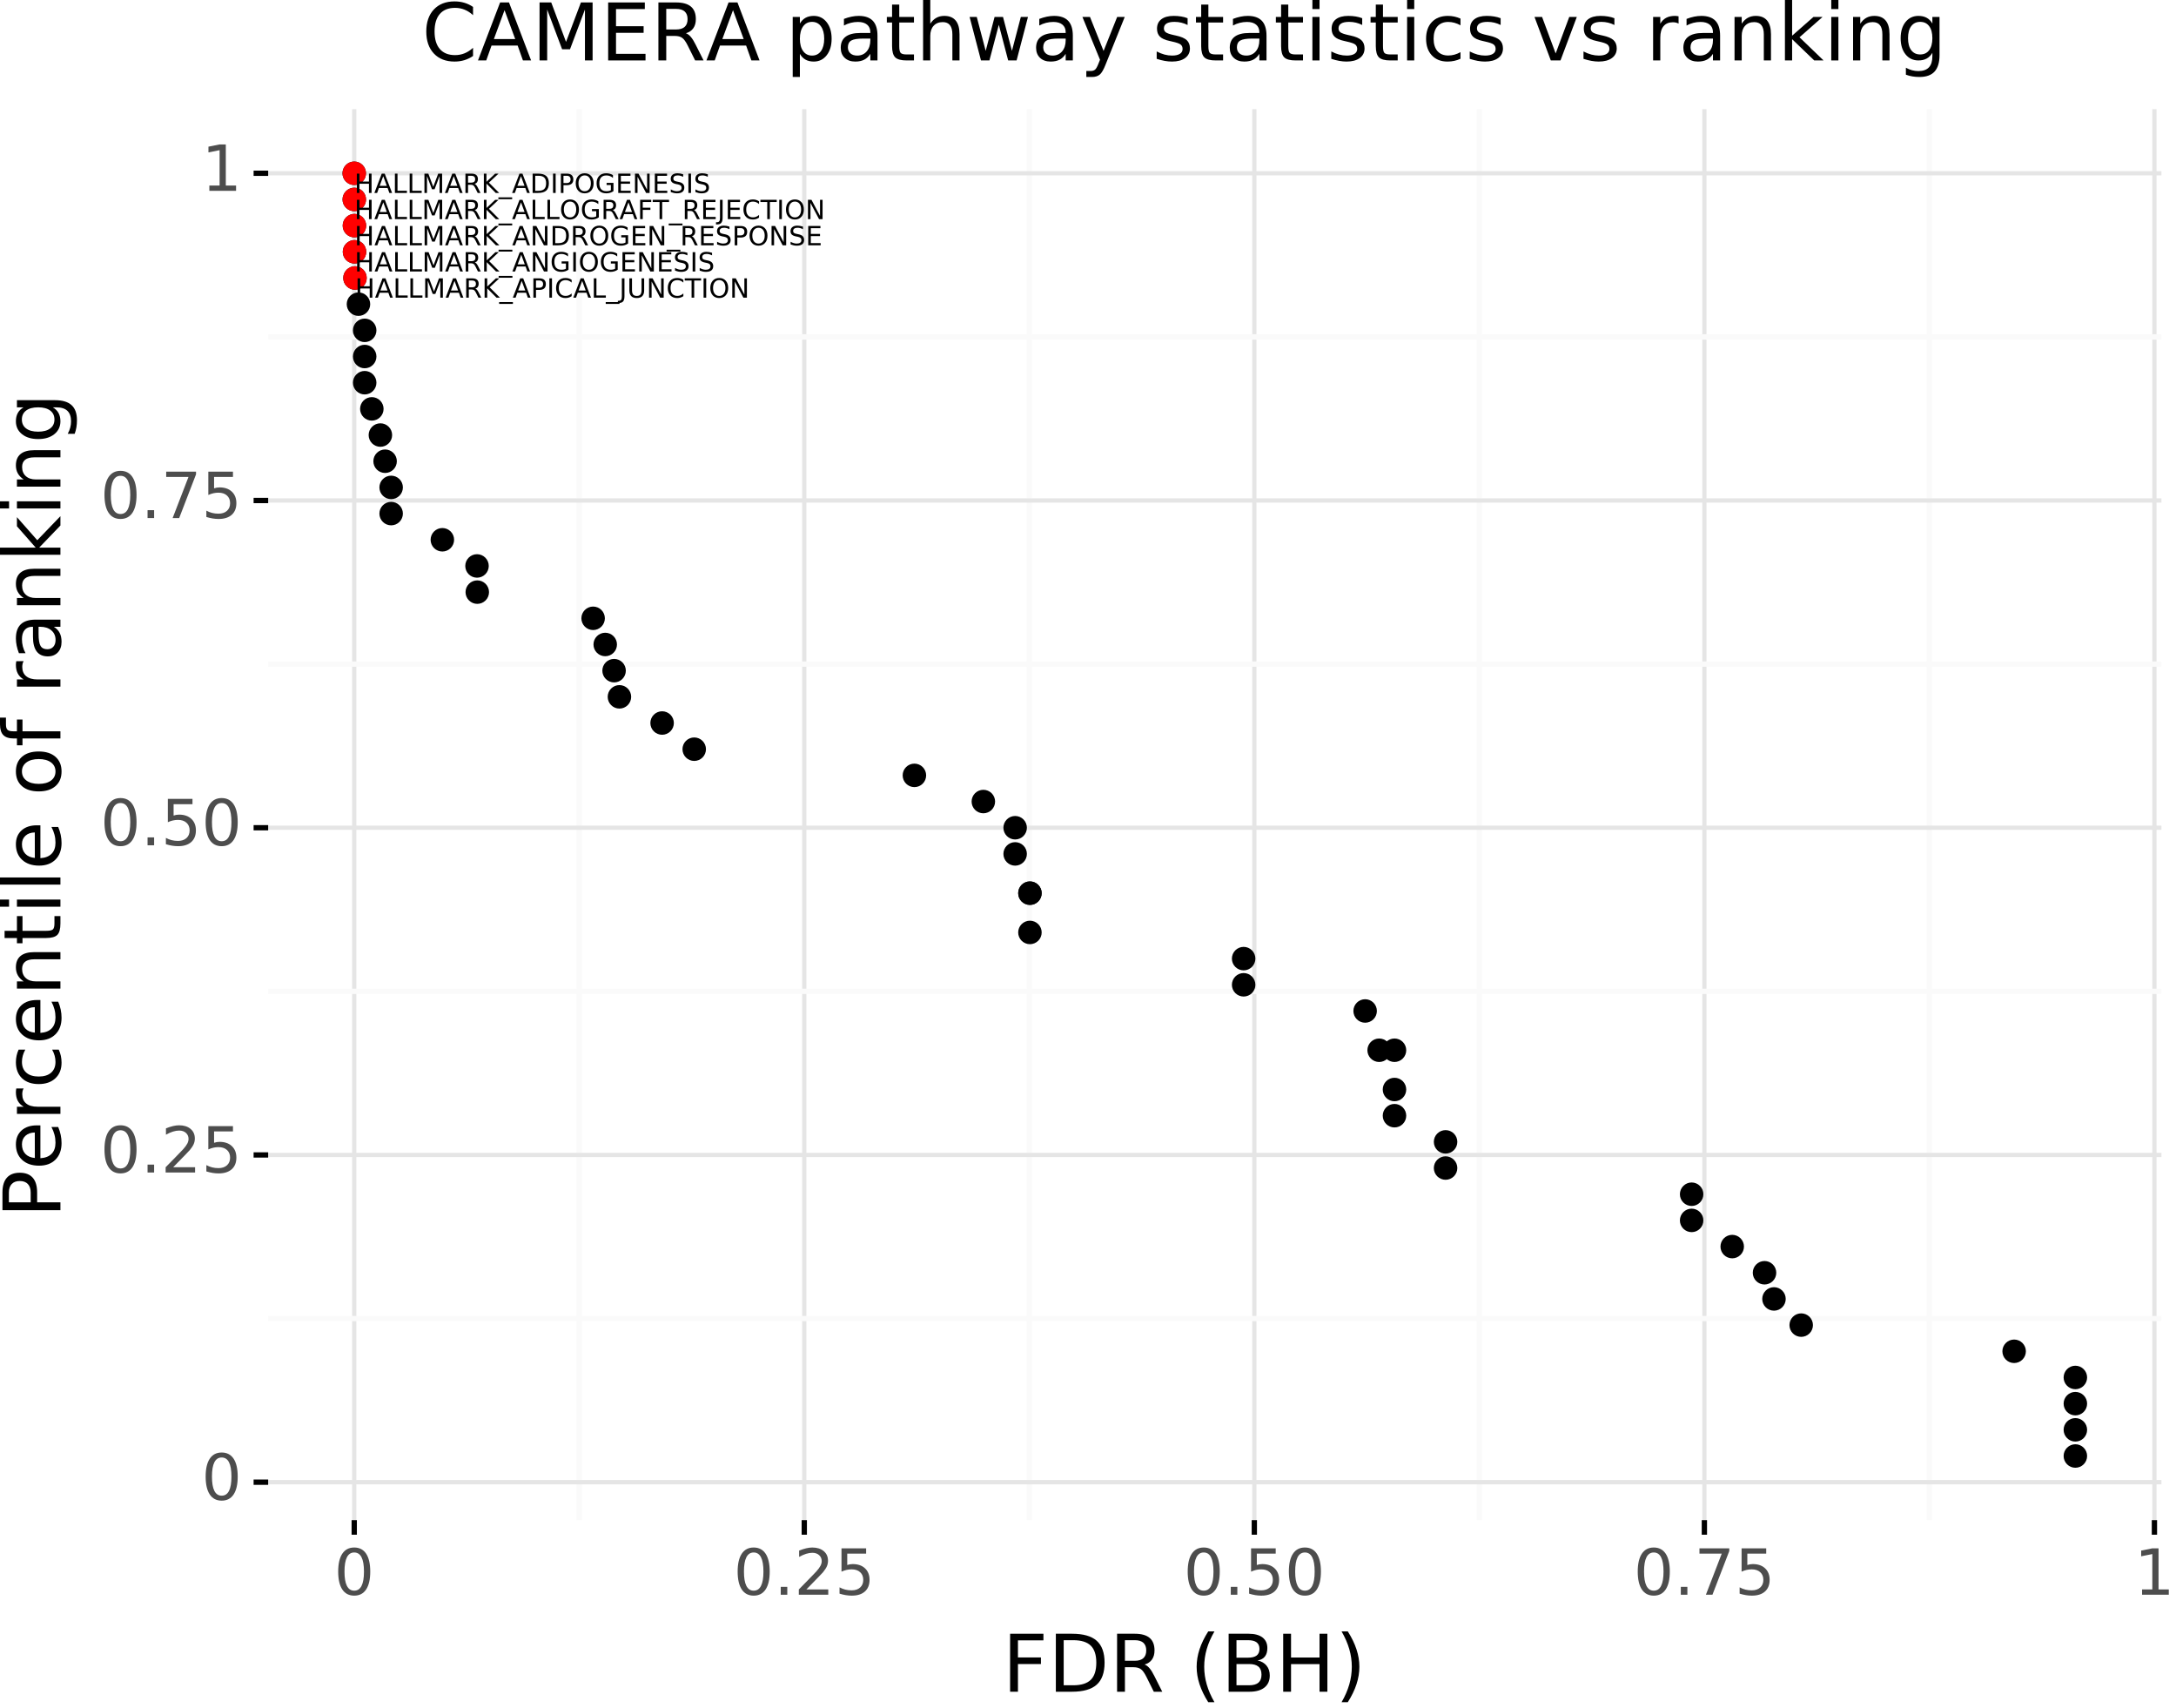 <?xml version="1.0" encoding="utf-8" standalone="no"?>
<!DOCTYPE svg PUBLIC "-//W3C//DTD SVG 1.1//EN"
  "http://www.w3.org/Graphics/SVG/1.1/DTD/svg11.dtd">
<!-- Created with matplotlib (https://matplotlib.org/) -->
<svg height="322.176pt" version="1.1" viewBox="0 0 410.456 322.176" width="410.456pt" xmlns="http://www.w3.org/2000/svg" xmlns:xlink="http://www.w3.org/1999/xlink">
 <rect x="0" y="0" width="410.456" height="322.176" fill="#333333" stroke="none"/>
 <defs>
  <style type="text/css">
*{stroke-linecap:butt;stroke-linejoin:round;}
  </style>
 </defs>
 <g id="figure_1">
  <g id="patch_1">
   <path d="M 0 322.176 
L 410.456 322.176 
L 410.456 0 
L 0 0 
z
" style="fill:#ffffff;stroke:#ffffff;stroke-linejoin:miter;"/>
  </g>
  <g id="axes_1">
   <g id="patch_2">
    <path d="M 50.586 286.695 
L 407.706 286.695 
L 407.706 20.583 
L 50.586 20.583 
z
" style="fill:none;"/>
   </g>
   <g id="matplotlib.axis_1">
    <g id="xtick_1">
     <g id="line2d_1">
      <path clip-path="url(#p78e9f1ee6d)" d="M 66.819 286.695 
L 66.819 20.583 
" style="fill:none;stroke:#e5e5e5;stroke-width:0.8;"/>
     </g>
     <g id="line2d_2">
      <path d="M 66.819 286.695 
" style="fill:none;stroke:#000000;stroke-width:1.5;"/>
      <defs>
       <path d="M 0 0 
L 0 2.75 
" id="m2f891b0f38" style="stroke:#000000;"/>
      </defs>
      <g>
       <use style="stroke:#000000;" x="66.819" xlink:href="#m2f891b0f38" y="286.695"/>
      </g>
     </g>
     <g id="text_1">
      <!-- 0 -->
      <defs>
       <path d="M 31.781 66.406 
Q 24.172 66.406 20.328 58.906 
Q 16.5 51.422 16.5 36.375 
Q 16.5 21.391 20.328 13.891 
Q 24.172 6.391 31.781 6.391 
Q 39.453 6.391 43.281 13.891 
Q 47.125 21.391 47.125 36.375 
Q 47.125 51.422 43.281 58.906 
Q 39.453 66.406 31.781 66.406 
z
M 31.781 74.219 
Q 44.047 74.219 50.516 64.516 
Q 56.984 54.828 56.984 36.375 
Q 56.984 17.969 50.516 8.266 
Q 44.047 -1.422 31.781 -1.422 
Q 19.531 -1.422 13.062 8.266 
Q 6.594 17.969 6.594 36.375 
Q 6.594 54.828 13.062 64.516 
Q 19.531 74.219 31.781 74.219 
z
" id="DejaVuSans-48"/>
      </defs>
      <g style="fill:#4d4d4d;" transform="translate(63.001 300.764)scale(0.12 -0.12)">
       <use xlink:href="#DejaVuSans-48"/>
      </g>
     </g>
    </g>
    <g id="xtick_2">
     <g id="line2d_3">
      <path clip-path="url(#p78e9f1ee6d)" d="M 151.71 286.695 
L 151.71 20.583 
" style="fill:none;stroke:#e5e5e5;stroke-width:0.8;"/>
     </g>
     <g id="line2d_4">
      <path d="M 151.71 286.695 
" style="fill:none;stroke:#000000;stroke-width:1.5;"/>
      <g>
       <use style="stroke:#000000;" x="151.71" xlink:href="#m2f891b0f38" y="286.695"/>
      </g>
     </g>
     <g id="text_2">
      <!-- 0.25 -->
      <defs>
       <path d="M 10.688 12.406 
L 21 12.406 
L 21 0 
L 10.688 0 
z
" id="DejaVuSans-46"/>
       <path d="M 19.188 8.297 
L 53.609 8.297 
L 53.609 0 
L 7.328 0 
L 7.328 8.297 
Q 12.938 14.109 22.625 23.891 
Q 32.328 33.688 34.812 36.531 
Q 39.547 41.844 41.422 45.531 
Q 43.312 49.219 43.312 52.781 
Q 43.312 58.594 39.234 62.25 
Q 35.156 65.922 28.609 65.922 
Q 23.969 65.922 18.812 64.312 
Q 13.672 62.703 7.812 59.422 
L 7.812 69.391 
Q 13.766 71.781 18.938 73 
Q 24.125 74.219 28.422 74.219 
Q 39.75 74.219 46.484 68.547 
Q 53.219 62.891 53.219 53.422 
Q 53.219 48.922 51.531 44.891 
Q 49.859 40.875 45.406 35.406 
Q 44.188 33.984 37.641 27.219 
Q 31.109 20.453 19.188 8.297 
z
" id="DejaVuSans-50"/>
       <path d="M 10.797 72.906 
L 49.516 72.906 
L 49.516 64.594 
L 19.828 64.594 
L 19.828 46.734 
Q 21.969 47.469 24.109 47.828 
Q 26.266 48.188 28.422 48.188 
Q 40.625 48.188 47.75 41.5 
Q 54.891 34.812 54.891 23.391 
Q 54.891 11.625 47.562 5.094 
Q 40.234 -1.422 26.906 -1.422 
Q 22.312 -1.422 17.547 -0.641 
Q 12.797 0.141 7.719 1.703 
L 7.719 11.625 
Q 12.109 9.234 16.797 8.062 
Q 21.484 6.891 26.703 6.891 
Q 35.156 6.891 40.078 11.328 
Q 45.016 15.766 45.016 23.391 
Q 45.016 31 40.078 35.438 
Q 35.156 39.891 26.703 39.891 
Q 22.75 39.891 18.812 39.016 
Q 14.891 38.141 10.797 36.281 
z
" id="DejaVuSans-53"/>
      </defs>
      <g style="fill:#4d4d4d;" transform="translate(138.351 300.764)scale(0.12 -0.12)">
       <use xlink:href="#DejaVuSans-48"/>
       <use x="63.623" xlink:href="#DejaVuSans-46"/>
       <use x="95.41" xlink:href="#DejaVuSans-50"/>
       <use x="159.033" xlink:href="#DejaVuSans-53"/>
      </g>
     </g>
    </g>
    <g id="xtick_3">
     <g id="line2d_5">
      <path clip-path="url(#p78e9f1ee6d)" d="M 236.602 286.695 
L 236.602 20.583 
" style="fill:none;stroke:#e5e5e5;stroke-width:0.8;"/>
     </g>
     <g id="line2d_6">
      <path d="M 236.602 286.695 
" style="fill:none;stroke:#000000;stroke-width:1.5;"/>
      <g>
       <use style="stroke:#000000;" x="236.602" xlink:href="#m2f891b0f38" y="286.695"/>
      </g>
     </g>
     <g id="text_3">
      <!-- 0.50 -->
      <g style="fill:#4d4d4d;" transform="translate(223.243 300.764)scale(0.12 -0.12)">
       <use xlink:href="#DejaVuSans-48"/>
       <use x="63.623" xlink:href="#DejaVuSans-46"/>
       <use x="95.41" xlink:href="#DejaVuSans-53"/>
       <use x="159.033" xlink:href="#DejaVuSans-48"/>
      </g>
     </g>
    </g>
    <g id="xtick_4">
     <g id="line2d_7">
      <path clip-path="url(#p78e9f1ee6d)" d="M 321.494 286.695 
L 321.494 20.583 
" style="fill:none;stroke:#e5e5e5;stroke-width:0.8;"/>
     </g>
     <g id="line2d_8">
      <path d="M 321.494 286.695 
" style="fill:none;stroke:#000000;stroke-width:1.5;"/>
      <g>
       <use style="stroke:#000000;" x="321.494" xlink:href="#m2f891b0f38" y="286.695"/>
      </g>
     </g>
     <g id="text_4">
      <!-- 0.75 -->
      <defs>
       <path d="M 8.203 72.906 
L 55.078 72.906 
L 55.078 68.703 
L 28.609 0 
L 18.312 0 
L 43.219 64.594 
L 8.203 64.594 
z
" id="DejaVuSans-55"/>
      </defs>
      <g style="fill:#4d4d4d;" transform="translate(308.134 300.764)scale(0.12 -0.12)">
       <use xlink:href="#DejaVuSans-48"/>
       <use x="63.623" xlink:href="#DejaVuSans-46"/>
       <use x="95.41" xlink:href="#DejaVuSans-55"/>
       <use x="159.033" xlink:href="#DejaVuSans-53"/>
      </g>
     </g>
    </g>
    <g id="xtick_5">
     <g id="line2d_9">
      <path clip-path="url(#p78e9f1ee6d)" d="M 406.386 286.695 
L 406.386 20.583 
" style="fill:none;stroke:#e5e5e5;stroke-width:0.8;"/>
     </g>
     <g id="line2d_10">
      <path d="M 406.386 286.695 
" style="fill:none;stroke:#000000;stroke-width:1.5;"/>
      <g>
       <use style="stroke:#000000;" x="406.386" xlink:href="#m2f891b0f38" y="286.695"/>
      </g>
     </g>
     <g id="text_5">
      <!-- 1 -->
      <defs>
       <path d="M 12.406 8.297 
L 28.516 8.297 
L 28.516 63.922 
L 10.984 60.406 
L 10.984 69.391 
L 28.422 72.906 
L 38.281 72.906 
L 38.281 8.297 
L 54.391 8.297 
L 54.391 0 
L 12.406 0 
z
" id="DejaVuSans-49"/>
      </defs>
      <g style="fill:#4d4d4d;" transform="translate(402.568 300.764)scale(0.12 -0.12)">
       <use xlink:href="#DejaVuSans-49"/>
      </g>
     </g>
    </g>
    <g id="xtick_6">
     <g id="line2d_11">
      <path clip-path="url(#p78e9f1ee6d)" d="M 109.264 286.695 
L 109.264 20.583 
" style="fill:none;stroke:#fafafa;"/>
     </g>
     <g id="line2d_12">
      <path d="M 109.264 286.695 
" style="fill:none;stroke:#000000;stroke-width:1.5;"/>
     </g>
    </g>
    <g id="xtick_7">
     <g id="line2d_13">
      <path clip-path="url(#p78e9f1ee6d)" d="M 194.156 286.695 
L 194.156 20.583 
" style="fill:none;stroke:#fafafa;"/>
     </g>
     <g id="line2d_14">
      <path d="M 194.156 286.695 
" style="fill:none;stroke:#000000;stroke-width:1.5;"/>
     </g>
    </g>
    <g id="xtick_8">
     <g id="line2d_15">
      <path clip-path="url(#p78e9f1ee6d)" d="M 279.048 286.695 
L 279.048 20.583 
" style="fill:none;stroke:#fafafa;"/>
     </g>
     <g id="line2d_16">
      <path d="M 279.048 286.695 
" style="fill:none;stroke:#000000;stroke-width:1.5;"/>
     </g>
    </g>
    <g id="xtick_9">
     <g id="line2d_17">
      <path clip-path="url(#p78e9f1ee6d)" d="M 363.94 286.695 
L 363.94 20.583 
" style="fill:none;stroke:#fafafa;"/>
     </g>
     <g id="line2d_18">
      <path d="M 363.94 286.695 
" style="fill:none;stroke:#000000;stroke-width:1.5;"/>
     </g>
    </g>
    <g id="text_6">
     <!-- FDR (BH) -->
     <defs>
      <path d="M 9.812 72.906 
L 51.703 72.906 
L 51.703 64.594 
L 19.672 64.594 
L 19.672 43.109 
L 48.578 43.109 
L 48.578 34.812 
L 19.672 34.812 
L 19.672 0 
L 9.812 0 
z
" id="DejaVuSans-70"/>
      <path d="M 19.672 64.797 
L 19.672 8.109 
L 31.594 8.109 
Q 46.688 8.109 53.688 14.938 
Q 60.688 21.781 60.688 36.531 
Q 60.688 51.172 53.688 57.984 
Q 46.688 64.797 31.594 64.797 
z
M 9.812 72.906 
L 30.078 72.906 
Q 51.266 72.906 61.172 64.094 
Q 71.094 55.281 71.094 36.531 
Q 71.094 17.672 61.125 8.828 
Q 51.172 0 30.078 0 
L 9.812 0 
z
" id="DejaVuSans-68"/>
      <path d="M 44.391 34.188 
Q 47.562 33.109 50.562 29.594 
Q 53.562 26.078 56.594 19.922 
L 66.609 0 
L 56 0 
L 46.688 18.703 
Q 43.062 26.031 39.672 28.422 
Q 36.281 30.812 30.422 30.812 
L 19.672 30.812 
L 19.672 0 
L 9.812 0 
L 9.812 72.906 
L 32.078 72.906 
Q 44.578 72.906 50.734 67.672 
Q 56.891 62.453 56.891 51.906 
Q 56.891 45.016 53.688 40.469 
Q 50.484 35.938 44.391 34.188 
z
M 19.672 64.797 
L 19.672 38.922 
L 32.078 38.922 
Q 39.203 38.922 42.844 42.219 
Q 46.484 45.516 46.484 51.906 
Q 46.484 58.297 42.844 61.547 
Q 39.203 64.797 32.078 64.797 
z
" id="DejaVuSans-82"/>
      <path id="DejaVuSans-32"/>
      <path d="M 31 75.875 
Q 24.469 64.656 21.281 53.656 
Q 18.109 42.672 18.109 31.391 
Q 18.109 20.125 21.312 9.062 
Q 24.516 -2 31 -13.188 
L 23.188 -13.188 
Q 15.875 -1.703 12.234 9.375 
Q 8.594 20.453 8.594 31.391 
Q 8.594 42.281 12.203 53.312 
Q 15.828 64.359 23.188 75.875 
z
" id="DejaVuSans-40"/>
      <path d="M 19.672 34.812 
L 19.672 8.109 
L 35.5 8.109 
Q 43.453 8.109 47.281 11.406 
Q 51.125 14.703 51.125 21.484 
Q 51.125 28.328 47.281 31.562 
Q 43.453 34.812 35.5 34.812 
z
M 19.672 64.797 
L 19.672 42.828 
L 34.281 42.828 
Q 41.5 42.828 45.031 45.531 
Q 48.578 48.25 48.578 53.812 
Q 48.578 59.328 45.031 62.062 
Q 41.5 64.797 34.281 64.797 
z
M 9.812 72.906 
L 35.016 72.906 
Q 46.297 72.906 52.391 68.219 
Q 58.5 63.531 58.5 54.891 
Q 58.5 48.188 55.375 44.234 
Q 52.25 40.281 46.188 39.312 
Q 53.469 37.75 57.5 32.781 
Q 61.531 27.828 61.531 20.406 
Q 61.531 10.641 54.891 5.312 
Q 48.25 0 35.984 0 
L 9.812 0 
z
" id="DejaVuSans-66"/>
      <path d="M 9.812 72.906 
L 19.672 72.906 
L 19.672 43.016 
L 55.516 43.016 
L 55.516 72.906 
L 65.375 72.906 
L 65.375 0 
L 55.516 0 
L 55.516 34.719 
L 19.672 34.719 
L 19.672 0 
L 9.812 0 
z
" id="DejaVuSans-72"/>
      <path d="M 8.016 75.875 
L 15.828 75.875 
Q 23.141 64.359 26.781 53.312 
Q 30.422 42.281 30.422 31.391 
Q 30.422 20.453 26.781 9.375 
Q 23.141 -1.703 15.828 -13.188 
L 8.016 -13.188 
Q 14.5 -2 17.703 9.062 
Q 20.906 20.125 20.906 31.391 
Q 20.906 42.672 17.703 53.656 
Q 14.5 64.656 8.016 75.875 
z
" id="DejaVuSans-41"/>
     </defs>
     <g transform="translate(189.064 319.057)scale(0.15 -0.15)">
      <use xlink:href="#DejaVuSans-70"/>
      <use x="57.52" xlink:href="#DejaVuSans-68"/>
      <use x="134.521" xlink:href="#DejaVuSans-82"/>
      <use x="204.004" xlink:href="#DejaVuSans-32"/>
      <use x="235.791" xlink:href="#DejaVuSans-40"/>
      <use x="274.805" xlink:href="#DejaVuSans-66"/>
      <use x="343.408" xlink:href="#DejaVuSans-72"/>
      <use x="418.604" xlink:href="#DejaVuSans-41"/>
     </g>
    </g>
   </g>
   <g id="matplotlib.axis_2">
    <g id="ytick_1">
     <g id="line2d_19">
      <path clip-path="url(#p78e9f1ee6d)" d="M 50.586 279.537 
L 407.706 279.537 
" style="fill:none;stroke:#e5e5e5;stroke-width:0.8;"/>
     </g>
     <g id="line2d_20">
      <path d="M 50.586 279.537 
" style="fill:none;stroke:#000000;stroke-width:1.5;"/>
      <defs>
       <path d="M 0 0 
L -2.75 0 
" id="m65f8def2d8" style="stroke:#000000;"/>
      </defs>
      <g>
       <use style="stroke:#000000;" x="50.586" xlink:href="#m65f8def2d8" y="279.537"/>
      </g>
     </g>
     <g id="text_7">
      <!-- 0 -->
      <g style="fill:#4d4d4d;" transform="translate(38.001 282.848)scale(0.12 -0.12)">
       <use xlink:href="#DejaVuSans-48"/>
      </g>
     </g>
    </g>
    <g id="ytick_2">
     <g id="line2d_21">
      <path clip-path="url(#p78e9f1ee6d)" d="M 50.586 217.822 
L 407.706 217.822 
" style="fill:none;stroke:#e5e5e5;stroke-width:0.8;"/>
     </g>
     <g id="line2d_22">
      <path d="M 50.586 217.822 
" style="fill:none;stroke:#000000;stroke-width:1.5;"/>
      <g>
       <use style="stroke:#000000;" x="50.586" xlink:href="#m65f8def2d8" y="217.822"/>
      </g>
     </g>
     <g id="text_8">
      <!-- 0.25 -->
      <g style="fill:#4d4d4d;" transform="translate(18.917 221.133)scale(0.12 -0.12)">
       <use xlink:href="#DejaVuSans-48"/>
       <use x="63.623" xlink:href="#DejaVuSans-46"/>
       <use x="95.41" xlink:href="#DejaVuSans-50"/>
       <use x="159.033" xlink:href="#DejaVuSans-53"/>
      </g>
     </g>
    </g>
    <g id="ytick_3">
     <g id="line2d_23">
      <path clip-path="url(#p78e9f1ee6d)" d="M 50.586 156.108 
L 407.706 156.108 
" style="fill:none;stroke:#e5e5e5;stroke-width:0.8;"/>
     </g>
     <g id="line2d_24">
      <path d="M 50.586 156.108 
" style="fill:none;stroke:#000000;stroke-width:1.5;"/>
      <g>
       <use style="stroke:#000000;" x="50.586" xlink:href="#m65f8def2d8" y="156.108"/>
      </g>
     </g>
     <g id="text_9">
      <!-- 0.50 -->
      <g style="fill:#4d4d4d;" transform="translate(18.917 159.419)scale(0.12 -0.12)">
       <use xlink:href="#DejaVuSans-48"/>
       <use x="63.623" xlink:href="#DejaVuSans-46"/>
       <use x="95.41" xlink:href="#DejaVuSans-53"/>
       <use x="159.033" xlink:href="#DejaVuSans-48"/>
      </g>
     </g>
    </g>
    <g id="ytick_4">
     <g id="line2d_25">
      <path clip-path="url(#p78e9f1ee6d)" d="M 50.586 94.394 
L 407.706 94.394 
" style="fill:none;stroke:#e5e5e5;stroke-width:0.8;"/>
     </g>
     <g id="line2d_26">
      <path d="M 50.586 94.394 
" style="fill:none;stroke:#000000;stroke-width:1.5;"/>
      <g>
       <use style="stroke:#000000;" x="50.586" xlink:href="#m65f8def2d8" y="94.394"/>
      </g>
     </g>
     <g id="text_10">
      <!-- 0.75 -->
      <g style="fill:#4d4d4d;" transform="translate(18.917 97.705)scale(0.12 -0.12)">
       <use xlink:href="#DejaVuSans-48"/>
       <use x="63.623" xlink:href="#DejaVuSans-46"/>
       <use x="95.41" xlink:href="#DejaVuSans-55"/>
       <use x="159.033" xlink:href="#DejaVuSans-53"/>
      </g>
     </g>
    </g>
    <g id="ytick_5">
     <g id="line2d_27">
      <path clip-path="url(#p78e9f1ee6d)" d="M 50.586 32.679 
L 407.706 32.679 
" style="fill:none;stroke:#e5e5e5;stroke-width:0.8;"/>
     </g>
     <g id="line2d_28">
      <path d="M 50.586 32.679 
" style="fill:none;stroke:#000000;stroke-width:1.5;"/>
      <g>
       <use style="stroke:#000000;" x="50.586" xlink:href="#m65f8def2d8" y="32.679"/>
      </g>
     </g>
     <g id="text_11">
      <!-- 1 -->
      <g style="fill:#4d4d4d;" transform="translate(38.001 35.991)scale(0.12 -0.12)">
       <use xlink:href="#DejaVuSans-49"/>
      </g>
     </g>
    </g>
    <g id="ytick_6">
     <g id="line2d_29">
      <path clip-path="url(#p78e9f1ee6d)" d="M 50.586 248.679 
L 407.706 248.679 
" style="fill:none;stroke:#fafafa;"/>
     </g>
     <g id="line2d_30">
      <path d="M 50.586 248.679 
" style="fill:none;stroke:#000000;stroke-width:1.5;"/>
     </g>
    </g>
    <g id="ytick_7">
     <g id="line2d_31">
      <path clip-path="url(#p78e9f1ee6d)" d="M 50.586 186.965 
L 407.706 186.965 
" style="fill:none;stroke:#fafafa;"/>
     </g>
     <g id="line2d_32">
      <path d="M 50.586 186.965 
" style="fill:none;stroke:#000000;stroke-width:1.5;"/>
     </g>
    </g>
    <g id="ytick_8">
     <g id="line2d_33">
      <path clip-path="url(#p78e9f1ee6d)" d="M 50.586 125.251 
L 407.706 125.251 
" style="fill:none;stroke:#fafafa;"/>
     </g>
     <g id="line2d_34">
      <path d="M 50.586 125.251 
" style="fill:none;stroke:#000000;stroke-width:1.5;"/>
     </g>
    </g>
    <g id="ytick_9">
     <g id="line2d_35">
      <path clip-path="url(#p78e9f1ee6d)" d="M 50.586 63.537 
L 407.706 63.537 
" style="fill:none;stroke:#fafafa;"/>
     </g>
     <g id="line2d_36">
      <path d="M 50.586 63.537 
" style="fill:none;stroke:#000000;stroke-width:1.5;"/>
     </g>
    </g>
    <g id="text_12">
     <!-- Percentile of ranking -->
     <defs>
      <path d="M 19.672 64.797 
L 19.672 37.406 
L 32.078 37.406 
Q 38.969 37.406 42.719 40.969 
Q 46.484 44.531 46.484 51.125 
Q 46.484 57.672 42.719 61.234 
Q 38.969 64.797 32.078 64.797 
z
M 9.812 72.906 
L 32.078 72.906 
Q 44.344 72.906 50.609 67.359 
Q 56.891 61.812 56.891 51.125 
Q 56.891 40.328 50.609 34.812 
Q 44.344 29.297 32.078 29.297 
L 19.672 29.297 
L 19.672 0 
L 9.812 0 
z
" id="DejaVuSans-80"/>
      <path d="M 56.203 29.594 
L 56.203 25.203 
L 14.891 25.203 
Q 15.484 15.922 20.484 11.062 
Q 25.484 6.203 34.422 6.203 
Q 39.594 6.203 44.453 7.469 
Q 49.312 8.734 54.109 11.281 
L 54.109 2.781 
Q 49.266 0.734 44.188 -0.344 
Q 39.109 -1.422 33.891 -1.422 
Q 20.797 -1.422 13.156 6.188 
Q 5.516 13.812 5.516 26.812 
Q 5.516 40.234 12.766 48.109 
Q 20.016 56 32.328 56 
Q 43.359 56 49.781 48.891 
Q 56.203 41.797 56.203 29.594 
z
M 47.219 32.234 
Q 47.125 39.594 43.094 43.984 
Q 39.062 48.391 32.422 48.391 
Q 24.906 48.391 20.391 44.141 
Q 15.875 39.891 15.188 32.172 
z
" id="DejaVuSans-101"/>
      <path d="M 41.109 46.297 
Q 39.594 47.172 37.812 47.578 
Q 36.031 48 33.891 48 
Q 26.266 48 22.188 43.047 
Q 18.109 38.094 18.109 28.812 
L 18.109 0 
L 9.078 0 
L 9.078 54.688 
L 18.109 54.688 
L 18.109 46.188 
Q 20.953 51.172 25.484 53.578 
Q 30.031 56 36.531 56 
Q 37.453 56 38.578 55.875 
Q 39.703 55.766 41.062 55.516 
z
" id="DejaVuSans-114"/>
      <path d="M 48.781 52.594 
L 48.781 44.188 
Q 44.969 46.297 41.141 47.344 
Q 37.312 48.391 33.406 48.391 
Q 24.656 48.391 19.812 42.844 
Q 14.984 37.312 14.984 27.297 
Q 14.984 17.281 19.812 11.734 
Q 24.656 6.203 33.406 6.203 
Q 37.312 6.203 41.141 7.25 
Q 44.969 8.297 48.781 10.406 
L 48.781 2.094 
Q 45.016 0.344 40.984 -0.531 
Q 36.969 -1.422 32.422 -1.422 
Q 20.062 -1.422 12.781 6.344 
Q 5.516 14.109 5.516 27.297 
Q 5.516 40.672 12.859 48.328 
Q 20.219 56 33.016 56 
Q 37.156 56 41.109 55.141 
Q 45.062 54.297 48.781 52.594 
z
" id="DejaVuSans-99"/>
      <path d="M 54.891 33.016 
L 54.891 0 
L 45.906 0 
L 45.906 32.719 
Q 45.906 40.484 42.875 44.328 
Q 39.844 48.188 33.797 48.188 
Q 26.516 48.188 22.312 43.547 
Q 18.109 38.922 18.109 30.906 
L 18.109 0 
L 9.078 0 
L 9.078 54.688 
L 18.109 54.688 
L 18.109 46.188 
Q 21.344 51.125 25.703 53.562 
Q 30.078 56 35.797 56 
Q 45.219 56 50.047 50.172 
Q 54.891 44.344 54.891 33.016 
z
" id="DejaVuSans-110"/>
      <path d="M 18.312 70.219 
L 18.312 54.688 
L 36.812 54.688 
L 36.812 47.703 
L 18.312 47.703 
L 18.312 18.016 
Q 18.312 11.328 20.141 9.422 
Q 21.969 7.516 27.594 7.516 
L 36.812 7.516 
L 36.812 0 
L 27.594 0 
Q 17.188 0 13.234 3.875 
Q 9.281 7.766 9.281 18.016 
L 9.281 47.703 
L 2.688 47.703 
L 2.688 54.688 
L 9.281 54.688 
L 9.281 70.219 
z
" id="DejaVuSans-116"/>
      <path d="M 9.422 54.688 
L 18.406 54.688 
L 18.406 0 
L 9.422 0 
z
M 9.422 75.984 
L 18.406 75.984 
L 18.406 64.594 
L 9.422 64.594 
z
" id="DejaVuSans-105"/>
      <path d="M 9.422 75.984 
L 18.406 75.984 
L 18.406 0 
L 9.422 0 
z
" id="DejaVuSans-108"/>
      <path d="M 30.609 48.391 
Q 23.391 48.391 19.188 42.75 
Q 14.984 37.109 14.984 27.297 
Q 14.984 17.484 19.156 11.844 
Q 23.344 6.203 30.609 6.203 
Q 37.797 6.203 41.984 11.859 
Q 46.188 17.531 46.188 27.297 
Q 46.188 37.016 41.984 42.703 
Q 37.797 48.391 30.609 48.391 
z
M 30.609 56 
Q 42.328 56 49.016 48.375 
Q 55.719 40.766 55.719 27.297 
Q 55.719 13.875 49.016 6.219 
Q 42.328 -1.422 30.609 -1.422 
Q 18.844 -1.422 12.172 6.219 
Q 5.516 13.875 5.516 27.297 
Q 5.516 40.766 12.172 48.375 
Q 18.844 56 30.609 56 
z
" id="DejaVuSans-111"/>
      <path d="M 37.109 75.984 
L 37.109 68.5 
L 28.516 68.5 
Q 23.688 68.5 21.797 66.547 
Q 19.922 64.594 19.922 59.516 
L 19.922 54.688 
L 34.719 54.688 
L 34.719 47.703 
L 19.922 47.703 
L 19.922 0 
L 10.891 0 
L 10.891 47.703 
L 2.297 47.703 
L 2.297 54.688 
L 10.891 54.688 
L 10.891 58.5 
Q 10.891 67.625 15.141 71.797 
Q 19.391 75.984 28.609 75.984 
z
" id="DejaVuSans-102"/>
      <path d="M 34.281 27.484 
Q 23.391 27.484 19.188 25 
Q 14.984 22.516 14.984 16.5 
Q 14.984 11.719 18.141 8.906 
Q 21.297 6.109 26.703 6.109 
Q 34.188 6.109 38.703 11.406 
Q 43.219 16.703 43.219 25.484 
L 43.219 27.484 
z
M 52.203 31.203 
L 52.203 0 
L 43.219 0 
L 43.219 8.297 
Q 40.141 3.328 35.547 0.953 
Q 30.953 -1.422 24.312 -1.422 
Q 15.922 -1.422 10.953 3.297 
Q 6 8.016 6 15.922 
Q 6 25.141 12.172 29.828 
Q 18.359 34.516 30.609 34.516 
L 43.219 34.516 
L 43.219 35.406 
Q 43.219 41.609 39.141 45 
Q 35.062 48.391 27.688 48.391 
Q 23 48.391 18.547 47.266 
Q 14.109 46.141 10.016 43.891 
L 10.016 52.203 
Q 14.938 54.109 19.578 55.047 
Q 24.219 56 28.609 56 
Q 40.484 56 46.344 49.844 
Q 52.203 43.703 52.203 31.203 
z
" id="DejaVuSans-97"/>
      <path d="M 9.078 75.984 
L 18.109 75.984 
L 18.109 31.109 
L 44.922 54.688 
L 56.391 54.688 
L 27.391 29.109 
L 57.625 0 
L 45.906 0 
L 18.109 26.703 
L 18.109 0 
L 9.078 0 
z
" id="DejaVuSans-107"/>
      <path d="M 45.406 27.984 
Q 45.406 37.75 41.375 43.109 
Q 37.359 48.484 30.078 48.484 
Q 22.859 48.484 18.828 43.109 
Q 14.797 37.75 14.797 27.984 
Q 14.797 18.266 18.828 12.891 
Q 22.859 7.516 30.078 7.516 
Q 37.359 7.516 41.375 12.891 
Q 45.406 18.266 45.406 27.984 
z
M 54.391 6.781 
Q 54.391 -7.172 48.188 -13.984 
Q 42 -20.797 29.203 -20.797 
Q 24.469 -20.797 20.266 -20.094 
Q 16.062 -19.391 12.109 -17.922 
L 12.109 -9.188 
Q 16.062 -11.328 19.922 -12.344 
Q 23.781 -13.375 27.781 -13.375 
Q 36.625 -13.375 41.016 -8.766 
Q 45.406 -4.156 45.406 5.172 
L 45.406 9.625 
Q 42.625 4.781 38.281 2.391 
Q 33.938 0 27.875 0 
Q 17.828 0 11.672 7.656 
Q 5.516 15.328 5.516 27.984 
Q 5.516 40.672 11.672 48.328 
Q 17.828 56 27.875 56 
Q 33.938 56 38.281 53.609 
Q 42.625 51.219 45.406 46.391 
L 45.406 54.688 
L 54.391 54.688 
z
" id="DejaVuSans-103"/>
     </defs>
     <g transform="translate(11.398 229.71)rotate(-90)scale(0.15 -0.15)">
      <use xlink:href="#DejaVuSans-80"/>
      <use x="60.256" xlink:href="#DejaVuSans-101"/>
      <use x="121.779" xlink:href="#DejaVuSans-114"/>
      <use x="162.861" xlink:href="#DejaVuSans-99"/>
      <use x="217.842" xlink:href="#DejaVuSans-101"/>
      <use x="279.365" xlink:href="#DejaVuSans-110"/>
      <use x="342.744" xlink:href="#DejaVuSans-116"/>
      <use x="381.953" xlink:href="#DejaVuSans-105"/>
      <use x="409.736" xlink:href="#DejaVuSans-108"/>
      <use x="437.52" xlink:href="#DejaVuSans-101"/>
      <use x="499.043" xlink:href="#DejaVuSans-32"/>
      <use x="530.83" xlink:href="#DejaVuSans-111"/>
      <use x="592.012" xlink:href="#DejaVuSans-102"/>
      <use x="627.217" xlink:href="#DejaVuSans-32"/>
      <use x="659.004" xlink:href="#DejaVuSans-114"/>
      <use x="700.117" xlink:href="#DejaVuSans-97"/>
      <use x="761.396" xlink:href="#DejaVuSans-110"/>
      <use x="824.775" xlink:href="#DejaVuSans-107"/>
      <use x="882.686" xlink:href="#DejaVuSans-105"/>
      <use x="910.469" xlink:href="#DejaVuSans-110"/>
      <use x="973.848" xlink:href="#DejaVuSans-103"/>
     </g>
    </g>
   </g>
   <g id="PathCollection_1">
    <path clip-path="url(#p78e9f1ee6d)" d="M 66.819 34.452 
C 67.289 34.452 67.74 34.265 68.072 33.933 
C 68.404 33.6 68.591 33.149 68.591 32.679 
C 68.591 32.209 68.404 31.758 68.072 31.426 
C 67.74 31.094 67.289 30.907 66.819 30.907 
C 66.349 30.907 65.898 31.094 65.565 31.426 
C 65.233 31.758 65.046 32.209 65.046 32.679 
C 65.046 33.149 65.233 33.6 65.565 33.933 
C 65.898 34.265 66.349 34.452 66.819 34.452 
z
" style="stroke:#000000;stroke-width:0.886;"/>
    <path clip-path="url(#p78e9f1ee6d)" d="M 66.828 39.389 
C 67.298 39.389 67.748 39.202 68.081 38.87 
C 68.413 38.537 68.6 38.087 68.6 37.617 
C 68.6 37.146 68.413 36.696 68.081 36.363 
C 67.748 36.031 67.298 35.844 66.828 35.844 
C 66.357 35.844 65.907 36.031 65.574 36.363 
C 65.242 36.696 65.055 37.146 65.055 37.617 
C 65.055 38.087 65.242 38.537 65.574 38.87 
C 65.907 39.202 66.357 39.389 66.828 39.389 
z
" style="stroke:#000000;stroke-width:0.886;"/>
    <path clip-path="url(#p78e9f1ee6d)" d="M 66.855 44.326 
C 67.325 44.326 67.776 44.139 68.109 43.807 
C 68.441 43.475 68.628 43.024 68.628 42.554 
C 68.628 42.084 68.441 41.633 68.109 41.3 
C 67.776 40.968 67.325 40.781 66.855 40.781 
C 66.385 40.781 65.934 40.968 65.602 41.3 
C 65.27 41.633 65.083 42.084 65.083 42.554 
C 65.083 43.024 65.27 43.475 65.602 43.807 
C 65.934 44.139 66.385 44.326 66.855 44.326 
z
" style="stroke:#000000;stroke-width:0.886;"/>
    <path clip-path="url(#p78e9f1ee6d)" d="M 66.871 49.263 
C 67.341 49.263 67.792 49.077 68.124 48.744 
C 68.457 48.412 68.643 47.961 68.643 47.491 
C 68.643 47.021 68.457 46.57 68.124 46.237 
C 67.792 45.905 67.341 45.718 66.871 45.718 
C 66.401 45.718 65.95 45.905 65.618 46.237 
C 65.285 46.57 65.099 47.021 65.099 47.491 
C 65.099 47.961 65.285 48.412 65.618 48.744 
C 65.95 49.077 66.401 49.263 66.871 49.263 
z
" style="stroke:#000000;stroke-width:0.886;"/>
    <path clip-path="url(#p78e9f1ee6d)" d="M 66.961 54.2 
C 67.431 54.2 67.881 54.014 68.214 53.681 
C 68.546 53.349 68.733 52.898 68.733 52.428 
C 68.733 51.958 68.546 51.507 68.214 51.175 
C 67.881 50.842 67.431 50.655 66.961 50.655 
C 66.49 50.655 66.04 50.842 65.707 51.175 
C 65.375 51.507 65.188 51.958 65.188 52.428 
C 65.188 52.898 65.375 53.349 65.707 53.681 
C 66.04 54.014 66.49 54.2 66.961 54.2 
z
" style="stroke:#000000;stroke-width:0.886;"/>
    <path clip-path="url(#p78e9f1ee6d)" d="M 67.617 59.138 
C 68.087 59.138 68.537 58.951 68.87 58.618 
C 69.202 58.286 69.389 57.835 69.389 57.365 
C 69.389 56.895 69.202 56.444 68.87 56.112 
C 68.537 55.779 68.087 55.593 67.617 55.593 
C 67.146 55.593 66.696 55.779 66.363 56.112 
C 66.031 56.444 65.844 56.895 65.844 57.365 
C 65.844 57.835 66.031 58.286 66.363 58.618 
C 66.696 58.951 67.146 59.138 67.617 59.138 
z
" style="stroke:#000000;stroke-width:0.886;"/>
    <path clip-path="url(#p78e9f1ee6d)" d="M 68.79 64.075 
C 69.26 64.075 69.711 63.888 70.043 63.556 
C 70.376 63.223 70.563 62.772 70.563 62.302 
C 70.563 61.832 70.376 61.381 70.043 61.049 
C 69.711 60.717 69.26 60.53 68.79 60.53 
C 68.32 60.53 67.869 60.717 67.537 61.049 
C 67.204 61.381 67.018 61.832 67.018 62.302 
C 67.018 62.772 67.204 63.223 67.537 63.556 
C 67.869 63.888 68.32 64.075 68.79 64.075 
z
" style="stroke:#000000;stroke-width:0.886;"/>
    <path clip-path="url(#p78e9f1ee6d)" d="M 68.79 69.012 
C 69.26 69.012 69.711 68.825 70.043 68.493 
C 70.376 68.16 70.563 67.709 70.563 67.239 
C 70.563 66.769 70.376 66.318 70.043 65.986 
C 69.711 65.654 69.26 65.467 68.79 65.467 
C 68.32 65.467 67.869 65.654 67.537 65.986 
C 67.204 66.318 67.018 66.769 67.018 67.239 
C 67.018 67.709 67.204 68.16 67.537 68.493 
C 67.869 68.825 68.32 69.012 68.79 69.012 
z
" style="stroke:#000000;stroke-width:0.886;"/>
    <path clip-path="url(#p78e9f1ee6d)" d="M 68.79 73.949 
C 69.26 73.949 69.711 73.762 70.043 73.43 
C 70.376 73.097 70.563 72.647 70.563 72.177 
C 70.563 71.706 70.376 71.256 70.043 70.923 
C 69.711 70.591 69.26 70.404 68.79 70.404 
C 68.32 70.404 67.869 70.591 67.537 70.923 
C 67.204 71.256 67.018 71.706 67.018 72.177 
C 67.018 72.647 67.204 73.097 67.537 73.43 
C 67.869 73.762 68.32 73.949 68.79 73.949 
z
" style="stroke:#000000;stroke-width:0.886;"/>
    <path clip-path="url(#p78e9f1ee6d)" d="M 70.138 78.886 
C 70.608 78.886 71.059 78.699 71.392 78.367 
C 71.724 78.035 71.911 77.584 71.911 77.114 
C 71.911 76.644 71.724 76.193 71.392 75.86 
C 71.059 75.528 70.608 75.341 70.138 75.341 
C 69.668 75.341 69.217 75.528 68.885 75.86 
C 68.553 76.193 68.366 76.644 68.366 77.114 
C 68.366 77.584 68.553 78.035 68.885 78.367 
C 69.217 78.699 69.668 78.886 70.138 78.886 
z
" style="stroke:#000000;stroke-width:0.886;"/>
    <path clip-path="url(#p78e9f1ee6d)" d="M 71.752 83.823 
C 72.222 83.823 72.673 83.637 73.005 83.304 
C 73.338 82.972 73.524 82.521 73.524 82.051 
C 73.524 81.581 73.338 81.13 73.005 80.797 
C 72.673 80.465 72.222 80.278 71.752 80.278 
C 71.282 80.278 70.831 80.465 70.499 80.797 
C 70.166 81.13 69.979 81.581 69.979 82.051 
C 69.979 82.521 70.166 82.972 70.499 83.304 
C 70.831 83.637 71.282 83.823 71.752 83.823 
z
" style="stroke:#000000;stroke-width:0.886;"/>
    <path clip-path="url(#p78e9f1ee6d)" d="M 72.642 88.76 
C 73.112 88.76 73.563 88.574 73.895 88.241 
C 74.228 87.909 74.414 87.458 74.414 86.988 
C 74.414 86.518 74.228 86.067 73.895 85.735 
C 73.563 85.402 73.112 85.215 72.642 85.215 
C 72.172 85.215 71.721 85.402 71.389 85.735 
C 71.056 86.067 70.869 86.518 70.869 86.988 
C 70.869 87.458 71.056 87.909 71.389 88.241 
C 71.721 88.574 72.172 88.76 72.642 88.76 
z
" style="stroke:#000000;stroke-width:0.886;"/>
    <path clip-path="url(#p78e9f1ee6d)" d="M 73.782 93.698 
C 74.252 93.698 74.703 93.511 75.035 93.178 
C 75.368 92.846 75.554 92.395 75.554 91.925 
C 75.554 91.455 75.368 91.004 75.035 90.672 
C 74.703 90.339 74.252 90.153 73.782 90.153 
C 73.312 90.153 72.861 90.339 72.529 90.672 
C 72.196 91.004 72.01 91.455 72.01 91.925 
C 72.01 92.395 72.196 92.846 72.529 93.178 
C 72.861 93.511 73.312 93.698 73.782 93.698 
z
" style="stroke:#000000;stroke-width:0.886;"/>
    <path clip-path="url(#p78e9f1ee6d)" d="M 73.782 98.635 
C 74.252 98.635 74.703 98.448 75.035 98.116 
C 75.368 97.783 75.554 97.332 75.554 96.862 
C 75.554 96.392 75.368 95.941 75.035 95.609 
C 74.703 95.277 74.252 95.09 73.782 95.09 
C 73.312 95.09 72.861 95.277 72.529 95.609 
C 72.196 95.941 72.01 96.392 72.01 96.862 
C 72.01 97.332 72.196 97.783 72.529 98.116 
C 72.861 98.448 73.312 98.635 73.782 98.635 
z
" style="stroke:#000000;stroke-width:0.886;"/>
    <path clip-path="url(#p78e9f1ee6d)" d="M 83.441 103.572 
C 83.911 103.572 84.361 103.385 84.694 103.053 
C 85.026 102.72 85.213 102.269 85.213 101.799 
C 85.213 101.329 85.026 100.878 84.694 100.546 
C 84.361 100.214 83.911 100.027 83.441 100.027 
C 82.97 100.027 82.52 100.214 82.187 100.546 
C 81.855 100.878 81.668 101.329 81.668 101.799 
C 81.668 102.269 81.855 102.72 82.187 103.053 
C 82.52 103.385 82.97 103.572 83.441 103.572 
z
" style="stroke:#000000;stroke-width:0.886;"/>
    <path clip-path="url(#p78e9f1ee6d)" d="M 89.978 108.509 
C 90.448 108.509 90.899 108.322 91.231 107.99 
C 91.564 107.657 91.751 107.207 91.751 106.737 
C 91.751 106.266 91.564 105.816 91.231 105.483 
C 90.899 105.151 90.448 104.964 89.978 104.964 
C 89.508 104.964 89.057 105.151 88.725 105.483 
C 88.392 105.816 88.206 106.266 88.206 106.737 
C 88.206 107.207 88.392 107.657 88.725 107.99 
C 89.057 108.322 89.508 108.509 89.978 108.509 
z
" style="stroke:#000000;stroke-width:0.886;"/>
    <path clip-path="url(#p78e9f1ee6d)" d="M 90.029 113.446 
C 90.499 113.446 90.95 113.259 91.283 112.927 
C 91.615 112.595 91.802 112.144 91.802 111.674 
C 91.802 111.204 91.615 110.753 91.283 110.42 
C 90.95 110.088 90.499 109.901 90.029 109.901 
C 89.559 109.901 89.108 110.088 88.776 110.42 
C 88.444 110.753 88.257 111.204 88.257 111.674 
C 88.257 112.144 88.444 112.595 88.776 112.927 
C 89.108 113.259 89.559 113.446 90.029 113.446 
z
" style="stroke:#000000;stroke-width:0.886;"/>
    <path clip-path="url(#p78e9f1ee6d)" d="M 111.881 118.383 
C 112.351 118.383 112.802 118.197 113.134 117.864 
C 113.466 117.532 113.653 117.081 113.653 116.611 
C 113.653 116.141 113.466 115.69 113.134 115.357 
C 112.802 115.025 112.351 114.838 111.881 114.838 
C 111.411 114.838 110.96 115.025 110.627 115.357 
C 110.295 115.69 110.108 116.141 110.108 116.611 
C 110.108 117.081 110.295 117.532 110.627 117.864 
C 110.96 118.197 111.411 118.383 111.881 118.383 
z
" style="stroke:#000000;stroke-width:0.886;"/>
    <path clip-path="url(#p78e9f1ee6d)" d="M 114.164 123.32 
C 114.634 123.32 115.085 123.134 115.417 122.801 
C 115.749 122.469 115.936 122.018 115.936 121.548 
C 115.936 121.078 115.749 120.627 115.417 120.295 
C 115.085 119.962 114.634 119.775 114.164 119.775 
C 113.694 119.775 113.243 119.962 112.91 120.295 
C 112.578 120.627 112.391 121.078 112.391 121.548 
C 112.391 122.018 112.578 122.469 112.91 122.801 
C 113.243 123.134 113.694 123.32 114.164 123.32 
z
" style="stroke:#000000;stroke-width:0.886;"/>
    <path clip-path="url(#p78e9f1ee6d)" d="M 115.835 128.258 
C 116.305 128.258 116.756 128.071 117.088 127.738 
C 117.421 127.406 117.607 126.955 117.607 126.485 
C 117.607 126.015 117.421 125.564 117.088 125.232 
C 116.756 124.899 116.305 124.713 115.835 124.713 
C 115.365 124.713 114.914 124.899 114.581 125.232 
C 114.249 125.564 114.062 126.015 114.062 126.485 
C 114.062 126.955 114.249 127.406 114.581 127.738 
C 114.914 128.071 115.365 128.258 115.835 128.258 
z
" style="stroke:#000000;stroke-width:0.886;"/>
    <path clip-path="url(#p78e9f1ee6d)" d="M 116.843 133.195 
C 117.313 133.195 117.764 133.008 118.096 132.676 
C 118.429 132.343 118.615 131.892 118.615 131.422 
C 118.615 130.952 118.429 130.501 118.096 130.169 
C 117.764 129.837 117.313 129.65 116.843 129.65 
C 116.373 129.65 115.922 129.837 115.59 130.169 
C 115.257 130.501 115.071 130.952 115.071 131.422 
C 115.071 131.892 115.257 132.343 115.59 132.676 
C 115.922 133.008 116.373 133.195 116.843 133.195 
z
" style="stroke:#000000;stroke-width:0.886;"/>
    <path clip-path="url(#p78e9f1ee6d)" d="M 124.894 138.132 
C 125.364 138.132 125.814 137.945 126.147 137.613 
C 126.479 137.28 126.666 136.829 126.666 136.359 
C 126.666 135.889 126.479 135.438 126.147 135.106 
C 125.814 134.774 125.364 134.587 124.894 134.587 
C 124.423 134.587 123.973 134.774 123.64 135.106 
C 123.308 135.438 123.121 135.889 123.121 136.359 
C 123.121 136.829 123.308 137.28 123.64 137.613 
C 123.973 137.945 124.423 138.132 124.894 138.132 
z
" style="stroke:#000000;stroke-width:0.886;"/>
    <path clip-path="url(#p78e9f1ee6d)" d="M 130.95 143.069 
C 131.42 143.069 131.871 142.882 132.204 142.55 
C 132.536 142.217 132.723 141.767 132.723 141.297 
C 132.723 140.826 132.536 140.376 132.204 140.043 
C 131.871 139.711 131.42 139.524 130.95 139.524 
C 130.48 139.524 130.029 139.711 129.697 140.043 
C 129.365 140.376 129.178 140.826 129.178 141.297 
C 129.178 141.767 129.365 142.217 129.697 142.55 
C 130.029 142.882 130.48 143.069 130.95 143.069 
z
" style="stroke:#000000;stroke-width:0.886;"/>
    <path clip-path="url(#p78e9f1ee6d)" d="M 172.482 148.006 
C 172.952 148.006 173.403 147.819 173.735 147.487 
C 174.068 147.155 174.255 146.704 174.255 146.234 
C 174.255 145.764 174.068 145.313 173.735 144.98 
C 173.403 144.648 172.952 144.461 172.482 144.461 
C 172.012 144.461 171.561 144.648 171.229 144.98 
C 170.896 145.313 170.71 145.764 170.71 146.234 
C 170.71 146.704 170.896 147.155 171.229 147.487 
C 171.561 147.819 172.012 148.006 172.482 148.006 
z
" style="stroke:#000000;stroke-width:0.886;"/>
    <path clip-path="url(#p78e9f1ee6d)" d="M 185.488 152.943 
C 185.958 152.943 186.409 152.757 186.742 152.424 
C 187.074 152.092 187.261 151.641 187.261 151.171 
C 187.261 150.701 187.074 150.25 186.742 149.917 
C 186.409 149.585 185.958 149.398 185.488 149.398 
C 185.018 149.398 184.567 149.585 184.235 149.917 
C 183.903 150.25 183.716 150.701 183.716 151.171 
C 183.716 151.641 183.903 152.092 184.235 152.424 
C 184.567 152.757 185.018 152.943 185.488 152.943 
z
" style="stroke:#000000;stroke-width:0.886;"/>
    <path clip-path="url(#p78e9f1ee6d)" d="M 191.487 157.88 
C 191.957 157.88 192.408 157.694 192.74 157.361 
C 193.072 157.029 193.259 156.578 193.259 156.108 
C 193.259 155.638 193.072 155.187 192.74 154.855 
C 192.408 154.522 191.957 154.335 191.487 154.335 
C 191.017 154.335 190.566 154.522 190.233 154.855 
C 189.901 155.187 189.714 155.638 189.714 156.108 
C 189.714 156.578 189.901 157.029 190.233 157.361 
C 190.566 157.694 191.017 157.88 191.487 157.88 
z
" style="stroke:#000000;stroke-width:0.886;"/>
    <path clip-path="url(#p78e9f1ee6d)" d="M 191.487 162.818 
C 191.957 162.818 192.408 162.631 192.74 162.298 
C 193.072 161.966 193.259 161.515 193.259 161.045 
C 193.259 160.575 193.072 160.124 192.74 159.792 
C 192.408 159.459 191.957 159.273 191.487 159.273 
C 191.017 159.273 190.566 159.459 190.233 159.792 
C 189.901 160.124 189.714 160.575 189.714 161.045 
C 189.714 161.515 189.901 161.966 190.233 162.298 
C 190.566 162.631 191.017 162.818 191.487 162.818 
z
" style="stroke:#000000;stroke-width:0.886;"/>
    <path clip-path="url(#p78e9f1ee6d)" d="M 194.274 170.223 
C 194.744 170.223 195.195 170.037 195.528 169.704 
C 195.86 169.372 196.047 168.921 196.047 168.451 
C 196.047 167.981 195.86 167.53 195.528 167.197 
C 195.195 166.865 194.744 166.678 194.274 166.678 
C 193.804 166.678 193.353 166.865 193.021 167.197 
C 192.689 167.53 192.502 167.981 192.502 168.451 
C 192.502 168.921 192.689 169.372 193.021 169.704 
C 193.353 170.037 193.804 170.223 194.274 170.223 
z
" style="stroke:#000000;stroke-width:0.886;"/>
    <path clip-path="url(#p78e9f1ee6d)" d="M 194.274 170.223 
C 194.744 170.223 195.195 170.037 195.528 169.704 
C 195.86 169.372 196.047 168.921 196.047 168.451 
C 196.047 167.981 195.86 167.53 195.528 167.197 
C 195.195 166.865 194.744 166.678 194.274 166.678 
C 193.804 166.678 193.353 166.865 193.021 167.197 
C 192.689 167.53 192.502 167.981 192.502 168.451 
C 192.502 168.921 192.689 169.372 193.021 169.704 
C 193.353 170.037 193.804 170.223 194.274 170.223 
z
" style="stroke:#000000;stroke-width:0.886;"/>
    <path clip-path="url(#p78e9f1ee6d)" d="M 194.274 177.629 
C 194.744 177.629 195.195 177.442 195.528 177.11 
C 195.86 176.777 196.047 176.327 196.047 175.857 
C 196.047 175.386 195.86 174.936 195.528 174.603 
C 195.195 174.271 194.744 174.084 194.274 174.084 
C 193.804 174.084 193.353 174.271 193.021 174.603 
C 192.689 174.936 192.502 175.386 192.502 175.857 
C 192.502 176.327 192.689 176.777 193.021 177.11 
C 193.353 177.442 193.804 177.629 194.274 177.629 
z
" style="stroke:#000000;stroke-width:0.886;"/>
    <path clip-path="url(#p78e9f1ee6d)" d="M 234.586 182.566 
C 235.056 182.566 235.507 182.379 235.84 182.047 
C 236.172 181.715 236.359 181.264 236.359 180.794 
C 236.359 180.324 236.172 179.873 235.84 179.54 
C 235.507 179.208 235.056 179.021 234.586 179.021 
C 234.116 179.021 233.665 179.208 233.333 179.54 
C 233 179.873 232.814 180.324 232.814 180.794 
C 232.814 181.264 233 181.715 233.333 182.047 
C 233.665 182.379 234.116 182.566 234.586 182.566 
z
" style="stroke:#000000;stroke-width:0.886;"/>
    <path clip-path="url(#p78e9f1ee6d)" d="M 234.586 187.503 
C 235.056 187.503 235.507 187.317 235.84 186.984 
C 236.172 186.652 236.359 186.201 236.359 185.731 
C 236.359 185.261 236.172 184.81 235.84 184.477 
C 235.507 184.145 235.056 183.958 234.586 183.958 
C 234.116 183.958 233.665 184.145 233.333 184.477 
C 233 184.81 232.814 185.261 232.814 185.731 
C 232.814 186.201 233 186.652 233.333 186.984 
C 233.665 187.317 234.116 187.503 234.586 187.503 
z
" style="stroke:#000000;stroke-width:0.886;"/>
    <path clip-path="url(#p78e9f1ee6d)" d="M 257.505 192.44 
C 257.975 192.44 258.426 192.254 258.758 191.921 
C 259.09 191.589 259.277 191.138 259.277 190.668 
C 259.277 190.198 259.09 189.747 258.758 189.415 
C 258.426 189.082 257.975 188.895 257.505 188.895 
C 257.035 188.895 256.584 189.082 256.251 189.415 
C 255.919 189.747 255.732 190.198 255.732 190.668 
C 255.732 191.138 255.919 191.589 256.251 191.921 
C 256.584 192.254 257.035 192.44 257.505 192.44 
z
" style="stroke:#000000;stroke-width:0.886;"/>
    <path clip-path="url(#p78e9f1ee6d)" d="M 260.147 199.846 
C 260.617 199.846 261.068 199.659 261.4 199.327 
C 261.732 198.995 261.919 198.544 261.919 198.074 
C 261.919 197.604 261.732 197.153 261.4 196.82 
C 261.068 196.488 260.617 196.301 260.147 196.301 
C 259.677 196.301 259.226 196.488 258.893 196.82 
C 258.561 197.153 258.374 197.604 258.374 198.074 
C 258.374 198.544 258.561 198.995 258.893 199.327 
C 259.226 199.659 259.677 199.846 260.147 199.846 
z
" style="stroke:#000000;stroke-width:0.886;"/>
    <path clip-path="url(#p78e9f1ee6d)" d="M 263.041 199.846 
C 263.511 199.846 263.962 199.659 264.294 199.327 
C 264.626 198.995 264.813 198.544 264.813 198.074 
C 264.813 197.604 264.626 197.153 264.294 196.82 
C 263.962 196.488 263.511 196.301 263.041 196.301 
C 262.571 196.301 262.12 196.488 261.787 196.82 
C 261.455 197.153 261.268 197.604 261.268 198.074 
C 261.268 198.544 261.455 198.995 261.787 199.327 
C 262.12 199.659 262.571 199.846 263.041 199.846 
z
" style="stroke:#000000;stroke-width:0.886;"/>
    <path clip-path="url(#p78e9f1ee6d)" d="M 263.041 207.252 
C 263.511 207.252 263.962 207.065 264.294 206.733 
C 264.626 206.4 264.813 205.949 264.813 205.479 
C 264.813 205.009 264.626 204.558 264.294 204.226 
C 263.962 203.894 263.511 203.707 263.041 203.707 
C 262.571 203.707 262.12 203.894 261.787 204.226 
C 261.455 204.558 261.268 205.009 261.268 205.479 
C 261.268 205.949 261.455 206.4 261.787 206.733 
C 262.12 207.065 262.571 207.252 263.041 207.252 
z
" style="stroke:#000000;stroke-width:0.886;"/>
    <path clip-path="url(#p78e9f1ee6d)" d="M 263.041 212.189 
C 263.511 212.189 263.962 212.002 264.294 211.67 
C 264.626 211.337 264.813 210.887 264.813 210.417 
C 264.813 209.946 264.626 209.496 264.294 209.163 
C 263.962 208.831 263.511 208.644 263.041 208.644 
C 262.571 208.644 262.12 208.831 261.787 209.163 
C 261.455 209.496 261.268 209.946 261.268 210.417 
C 261.268 210.887 261.455 211.337 261.787 211.67 
C 262.12 212.002 262.571 212.189 263.041 212.189 
z
" style="stroke:#000000;stroke-width:0.886;"/>
    <path clip-path="url(#p78e9f1ee6d)" d="M 272.677 222.063 
C 273.147 222.063 273.598 221.877 273.93 221.544 
C 274.263 221.212 274.45 220.761 274.45 220.291 
C 274.45 219.821 274.263 219.37 273.93 219.037 
C 273.598 218.705 273.147 218.518 272.677 218.518 
C 272.207 218.518 271.756 218.705 271.424 219.037 
C 271.091 219.37 270.905 219.821 270.905 220.291 
C 270.905 220.761 271.091 221.212 271.424 221.544 
C 271.756 221.877 272.207 222.063 272.677 222.063 
z
" style="stroke:#000000;stroke-width:0.886;"/>
    <path clip-path="url(#p78e9f1ee6d)" d="M 272.677 217.126 
C 273.147 217.126 273.598 216.939 273.93 216.607 
C 274.263 216.275 274.45 215.824 274.45 215.354 
C 274.45 214.884 274.263 214.433 273.93 214.1 
C 273.598 213.768 273.147 213.581 272.677 213.581 
C 272.207 213.581 271.756 213.768 271.424 214.1 
C 271.091 214.433 270.905 214.884 270.905 215.354 
C 270.905 215.824 271.091 216.275 271.424 216.607 
C 271.756 216.939 272.207 217.126 272.677 217.126 
z
" style="stroke:#000000;stroke-width:0.886;"/>
    <path clip-path="url(#p78e9f1ee6d)" d="M 319.092 227 
C 319.562 227 320.013 226.814 320.345 226.481 
C 320.677 226.149 320.864 225.698 320.864 225.228 
C 320.864 224.758 320.677 224.307 320.345 223.975 
C 320.013 223.642 319.562 223.455 319.092 223.455 
C 318.622 223.455 318.171 223.642 317.838 223.975 
C 317.506 224.307 317.319 224.758 317.319 225.228 
C 317.319 225.698 317.506 226.149 317.838 226.481 
C 318.171 226.814 318.622 227 319.092 227 
z
" style="stroke:#000000;stroke-width:0.886;"/>
    <path clip-path="url(#p78e9f1ee6d)" d="M 319.092 231.938 
C 319.562 231.938 320.013 231.751 320.345 231.418 
C 320.677 231.086 320.864 230.635 320.864 230.165 
C 320.864 229.695 320.677 229.244 320.345 228.912 
C 320.013 228.579 319.562 228.393 319.092 228.393 
C 318.622 228.393 318.171 228.579 317.838 228.912 
C 317.506 229.244 317.319 229.695 317.319 230.165 
C 317.319 230.635 317.506 231.086 317.838 231.418 
C 318.171 231.751 318.622 231.938 319.092 231.938 
z
" style="stroke:#000000;stroke-width:0.886;"/>
    <path clip-path="url(#p78e9f1ee6d)" d="M 326.746 236.875 
C 327.216 236.875 327.667 236.688 327.999 236.356 
C 328.332 236.023 328.519 235.572 328.519 235.102 
C 328.519 234.632 328.332 234.181 327.999 233.849 
C 327.667 233.517 327.216 233.33 326.746 233.33 
C 326.276 233.33 325.825 233.517 325.493 233.849 
C 325.16 234.181 324.974 234.632 324.974 235.102 
C 324.974 235.572 325.16 236.023 325.493 236.356 
C 325.825 236.688 326.276 236.875 326.746 236.875 
z
" style="stroke:#000000;stroke-width:0.886;"/>
    <path clip-path="url(#p78e9f1ee6d)" d="M 332.839 241.812 
C 333.309 241.812 333.76 241.625 334.092 241.293 
C 334.425 240.96 334.612 240.509 334.612 240.039 
C 334.612 239.569 334.425 239.118 334.092 238.786 
C 333.76 238.454 333.309 238.267 332.839 238.267 
C 332.369 238.267 331.918 238.454 331.586 238.786 
C 331.253 239.118 331.067 239.569 331.067 240.039 
C 331.067 240.509 331.253 240.96 331.586 241.293 
C 331.918 241.625 332.369 241.812 332.839 241.812 
z
" style="stroke:#000000;stroke-width:0.886;"/>
    <path clip-path="url(#p78e9f1ee6d)" d="M 334.624 246.749 
C 335.094 246.749 335.545 246.562 335.877 246.23 
C 336.21 245.897 336.396 245.447 336.396 244.977 
C 336.396 244.506 336.21 244.056 335.877 243.723 
C 335.545 243.391 335.094 243.204 334.624 243.204 
C 334.154 243.204 333.703 243.391 333.371 243.723 
C 333.038 244.056 332.851 244.506 332.851 244.977 
C 332.851 245.447 333.038 245.897 333.371 246.23 
C 333.703 246.562 334.154 246.749 334.624 246.749 
z
" style="stroke:#000000;stroke-width:0.886;"/>
    <path clip-path="url(#p78e9f1ee6d)" d="M 339.759 251.686 
C 340.229 251.686 340.68 251.499 341.012 251.167 
C 341.344 250.835 341.531 250.384 341.531 249.914 
C 341.531 249.444 341.344 248.993 341.012 248.66 
C 340.68 248.328 340.229 248.141 339.759 248.141 
C 339.289 248.141 338.838 248.328 338.505 248.66 
C 338.173 248.993 337.986 249.444 337.986 249.914 
C 337.986 250.384 338.173 250.835 338.505 251.167 
C 338.838 251.499 339.289 251.686 339.759 251.686 
z
" style="stroke:#000000;stroke-width:0.886;"/>
    <path clip-path="url(#p78e9f1ee6d)" d="M 379.924 256.623 
C 380.394 256.623 380.845 256.437 381.177 256.104 
C 381.51 255.772 381.697 255.321 381.697 254.851 
C 381.697 254.381 381.51 253.93 381.177 253.597 
C 380.845 253.265 380.394 253.078 379.924 253.078 
C 379.454 253.078 379.003 253.265 378.671 253.597 
C 378.338 253.93 378.152 254.381 378.152 254.851 
C 378.152 255.321 378.338 255.772 378.671 256.104 
C 379.003 256.437 379.454 256.623 379.924 256.623 
z
" style="stroke:#000000;stroke-width:0.886;"/>
    <path clip-path="url(#p78e9f1ee6d)" d="M 391.473 261.56 
C 391.943 261.56 392.394 261.374 392.727 261.041 
C 393.059 260.709 393.246 260.258 393.246 259.788 
C 393.246 259.318 393.059 258.867 392.727 258.535 
C 392.394 258.202 391.943 258.015 391.473 258.015 
C 391.003 258.015 390.552 258.202 390.22 258.535 
C 389.888 258.867 389.701 259.318 389.701 259.788 
C 389.701 260.258 389.888 260.709 390.22 261.041 
C 390.552 261.374 391.003 261.56 391.473 261.56 
z
" style="stroke:#000000;stroke-width:0.886;"/>
    <path clip-path="url(#p78e9f1ee6d)" d="M 391.473 266.498 
C 391.943 266.498 392.394 266.311 392.727 265.978 
C 393.059 265.646 393.246 265.195 393.246 264.725 
C 393.246 264.255 393.059 263.804 392.727 263.472 
C 392.394 263.139 391.943 262.953 391.473 262.953 
C 391.003 262.953 390.552 263.139 390.22 263.472 
C 389.888 263.804 389.701 264.255 389.701 264.725 
C 389.701 265.195 389.888 265.646 390.22 265.978 
C 390.552 266.311 391.003 266.498 391.473 266.498 
z
" style="stroke:#000000;stroke-width:0.886;"/>
    <path clip-path="url(#p78e9f1ee6d)" d="M 391.473 271.435 
C 391.943 271.435 392.394 271.248 392.727 270.916 
C 393.059 270.583 393.246 270.132 393.246 269.662 
C 393.246 269.192 393.059 268.741 392.727 268.409 
C 392.394 268.077 391.943 267.89 391.473 267.89 
C 391.003 267.89 390.552 268.077 390.22 268.409 
C 389.888 268.741 389.701 269.192 389.701 269.662 
C 389.701 270.132 389.888 270.583 390.22 270.916 
C 390.552 271.248 391.003 271.435 391.473 271.435 
z
" style="stroke:#000000;stroke-width:0.886;"/>
    <path clip-path="url(#p78e9f1ee6d)" d="M 391.473 276.372 
C 391.943 276.372 392.394 276.185 392.727 275.853 
C 393.059 275.52 393.246 275.069 393.246 274.599 
C 393.246 274.129 393.059 273.678 392.727 273.346 
C 392.394 273.014 391.943 272.827 391.473 272.827 
C 391.003 272.827 390.552 273.014 390.22 273.346 
C 389.888 273.678 389.701 274.129 389.701 274.599 
C 389.701 275.069 389.888 275.52 390.22 275.853 
C 390.552 276.185 391.003 276.372 391.473 276.372 
z
" style="stroke:#000000;stroke-width:0.886;"/>
   </g>
   <g id="PathCollection_2">
    <path clip-path="url(#p78e9f1ee6d)" d="M 66.819 34.452 
C 67.289 34.452 67.74 34.265 68.072 33.933 
C 68.404 33.6 68.591 33.149 68.591 32.679 
C 68.591 32.209 68.404 31.758 68.072 31.426 
C 67.74 31.094 67.289 30.907 66.819 30.907 
C 66.349 30.907 65.898 31.094 65.565 31.426 
C 65.233 31.758 65.046 32.209 65.046 32.679 
C 65.046 33.149 65.233 33.6 65.565 33.933 
C 65.898 34.265 66.349 34.452 66.819 34.452 
z
" style="fill:#ff0000;stroke:#ff0000;stroke-width:0.886;"/>
    <path clip-path="url(#p78e9f1ee6d)" d="M 66.828 39.389 
C 67.298 39.389 67.748 39.202 68.081 38.87 
C 68.413 38.537 68.6 38.087 68.6 37.617 
C 68.6 37.146 68.413 36.696 68.081 36.363 
C 67.748 36.031 67.298 35.844 66.828 35.844 
C 66.357 35.844 65.907 36.031 65.574 36.363 
C 65.242 36.696 65.055 37.146 65.055 37.617 
C 65.055 38.087 65.242 38.537 65.574 38.87 
C 65.907 39.202 66.357 39.389 66.828 39.389 
z
" style="fill:#ff0000;stroke:#ff0000;stroke-width:0.886;"/>
    <path clip-path="url(#p78e9f1ee6d)" d="M 66.855 44.326 
C 67.325 44.326 67.776 44.139 68.109 43.807 
C 68.441 43.475 68.628 43.024 68.628 42.554 
C 68.628 42.084 68.441 41.633 68.109 41.3 
C 67.776 40.968 67.325 40.781 66.855 40.781 
C 66.385 40.781 65.934 40.968 65.602 41.3 
C 65.27 41.633 65.083 42.084 65.083 42.554 
C 65.083 43.024 65.27 43.475 65.602 43.807 
C 65.934 44.139 66.385 44.326 66.855 44.326 
z
" style="fill:#ff0000;stroke:#ff0000;stroke-width:0.886;"/>
    <path clip-path="url(#p78e9f1ee6d)" d="M 66.871 49.263 
C 67.341 49.263 67.792 49.077 68.124 48.744 
C 68.457 48.412 68.643 47.961 68.643 47.491 
C 68.643 47.021 68.457 46.57 68.124 46.237 
C 67.792 45.905 67.341 45.718 66.871 45.718 
C 66.401 45.718 65.95 45.905 65.618 46.237 
C 65.285 46.57 65.099 47.021 65.099 47.491 
C 65.099 47.961 65.285 48.412 65.618 48.744 
C 65.95 49.077 66.401 49.263 66.871 49.263 
z
" style="fill:#ff0000;stroke:#ff0000;stroke-width:0.886;"/>
    <path clip-path="url(#p78e9f1ee6d)" d="M 66.961 54.2 
C 67.431 54.2 67.881 54.014 68.214 53.681 
C 68.546 53.349 68.733 52.898 68.733 52.428 
C 68.733 51.958 68.546 51.507 68.214 51.175 
C 67.881 50.842 67.431 50.655 66.961 50.655 
C 66.49 50.655 66.04 50.842 65.707 51.175 
C 65.375 51.507 65.188 51.958 65.188 52.428 
C 65.188 52.898 65.375 53.349 65.707 53.681 
C 66.04 54.014 66.49 54.2 66.961 54.2 
z
" style="fill:#ff0000;stroke:#ff0000;stroke-width:0.886;"/>
   </g>
   <g id="text_13">
    <g clip-path="url(#p78e9f1ee6d)">
     <!-- HALLMARK_ADIPOGENESIS -->
     <defs>
      <path d="M 34.188 63.188 
L 20.797 26.906 
L 47.609 26.906 
z
M 28.609 72.906 
L 39.797 72.906 
L 67.578 0 
L 57.328 0 
L 50.688 18.703 
L 17.828 18.703 
L 11.188 0 
L 0.781 0 
z
" id="DejaVuSans-65"/>
      <path d="M 9.812 72.906 
L 19.672 72.906 
L 19.672 8.297 
L 55.172 8.297 
L 55.172 0 
L 9.812 0 
z
" id="DejaVuSans-76"/>
      <path d="M 9.812 72.906 
L 24.516 72.906 
L 43.109 23.297 
L 61.812 72.906 
L 76.516 72.906 
L 76.516 0 
L 66.891 0 
L 66.891 64.016 
L 48.094 14.016 
L 38.188 14.016 
L 19.391 64.016 
L 19.391 0 
L 9.812 0 
z
" id="DejaVuSans-77"/>
      <path d="M 9.812 72.906 
L 19.672 72.906 
L 19.672 42.094 
L 52.391 72.906 
L 65.094 72.906 
L 28.906 38.922 
L 67.672 0 
L 54.688 0 
L 19.672 35.109 
L 19.672 0 
L 9.812 0 
z
" id="DejaVuSans-75"/>
      <path d="M 50.984 -16.609 
L 50.984 -23.578 
L -0.984 -23.578 
L -0.984 -16.609 
z
" id="DejaVuSans-95"/>
      <path d="M 9.812 72.906 
L 19.672 72.906 
L 19.672 0 
L 9.812 0 
z
" id="DejaVuSans-73"/>
      <path d="M 39.406 66.219 
Q 28.656 66.219 22.328 58.203 
Q 16.016 50.203 16.016 36.375 
Q 16.016 22.609 22.328 14.594 
Q 28.656 6.594 39.406 6.594 
Q 50.141 6.594 56.422 14.594 
Q 62.703 22.609 62.703 36.375 
Q 62.703 50.203 56.422 58.203 
Q 50.141 66.219 39.406 66.219 
z
M 39.406 74.219 
Q 54.734 74.219 63.906 63.938 
Q 73.094 53.656 73.094 36.375 
Q 73.094 19.141 63.906 8.859 
Q 54.734 -1.422 39.406 -1.422 
Q 24.031 -1.422 14.812 8.828 
Q 5.609 19.094 5.609 36.375 
Q 5.609 53.656 14.812 63.938 
Q 24.031 74.219 39.406 74.219 
z
" id="DejaVuSans-79"/>
      <path d="M 59.516 10.406 
L 59.516 29.984 
L 43.406 29.984 
L 43.406 38.094 
L 69.281 38.094 
L 69.281 6.781 
Q 63.578 2.734 56.688 0.656 
Q 49.812 -1.422 42 -1.422 
Q 24.906 -1.422 15.25 8.562 
Q 5.609 18.562 5.609 36.375 
Q 5.609 54.25 15.25 64.234 
Q 24.906 74.219 42 74.219 
Q 49.125 74.219 55.547 72.453 
Q 61.969 70.703 67.391 67.281 
L 67.391 56.781 
Q 61.922 61.422 55.766 63.766 
Q 49.609 66.109 42.828 66.109 
Q 29.438 66.109 22.719 58.641 
Q 16.016 51.172 16.016 36.375 
Q 16.016 21.625 22.719 14.156 
Q 29.438 6.688 42.828 6.688 
Q 48.047 6.688 52.141 7.594 
Q 56.25 8.5 59.516 10.406 
z
" id="DejaVuSans-71"/>
      <path d="M 9.812 72.906 
L 55.906 72.906 
L 55.906 64.594 
L 19.672 64.594 
L 19.672 43.016 
L 54.391 43.016 
L 54.391 34.719 
L 19.672 34.719 
L 19.672 8.297 
L 56.781 8.297 
L 56.781 0 
L 9.812 0 
z
" id="DejaVuSans-69"/>
      <path d="M 9.812 72.906 
L 23.094 72.906 
L 55.422 11.922 
L 55.422 72.906 
L 64.984 72.906 
L 64.984 0 
L 51.703 0 
L 19.391 60.984 
L 19.391 0 
L 9.812 0 
z
" id="DejaVuSans-78"/>
      <path d="M 53.516 70.516 
L 53.516 60.891 
Q 47.906 63.578 42.922 64.891 
Q 37.938 66.219 33.297 66.219 
Q 25.25 66.219 20.875 63.094 
Q 16.5 59.969 16.5 54.203 
Q 16.5 49.359 19.406 46.891 
Q 22.312 44.438 30.422 42.922 
L 36.375 41.703 
Q 47.406 39.594 52.656 34.297 
Q 57.906 29 57.906 20.125 
Q 57.906 9.516 50.797 4.047 
Q 43.703 -1.422 29.984 -1.422 
Q 24.812 -1.422 18.969 -0.25 
Q 13.141 0.922 6.891 3.219 
L 6.891 13.375 
Q 12.891 10.016 18.656 8.297 
Q 24.422 6.594 29.984 6.594 
Q 38.422 6.594 43.016 9.906 
Q 47.609 13.234 47.609 19.391 
Q 47.609 24.75 44.312 27.781 
Q 41.016 30.812 33.5 32.328 
L 27.484 33.5 
Q 16.453 35.688 11.516 40.375 
Q 6.594 45.062 6.594 53.422 
Q 6.594 63.094 13.406 68.656 
Q 20.219 74.219 32.172 74.219 
Q 37.312 74.219 42.625 73.281 
Q 47.953 72.359 53.516 70.516 
z
" id="DejaVuSans-83"/>
     </defs>
     <g transform="translate(66.819 36.39)scale(0.05 -0.05)">
      <use xlink:href="#DejaVuSans-72"/>
      <use x="75.195" xlink:href="#DejaVuSans-65"/>
      <use x="143.604" xlink:href="#DejaVuSans-76"/>
      <use x="199.316" xlink:href="#DejaVuSans-76"/>
      <use x="255.029" xlink:href="#DejaVuSans-77"/>
      <use x="341.309" xlink:href="#DejaVuSans-65"/>
      <use x="409.717" xlink:href="#DejaVuSans-82"/>
      <use x="479.199" xlink:href="#DejaVuSans-75"/>
      <use x="544.775" xlink:href="#DejaVuSans-95"/>
      <use x="594.775" xlink:href="#DejaVuSans-65"/>
      <use x="663.184" xlink:href="#DejaVuSans-68"/>
      <use x="740.186" xlink:href="#DejaVuSans-73"/>
      <use x="769.678" xlink:href="#DejaVuSans-80"/>
      <use x="829.98" xlink:href="#DejaVuSans-79"/>
      <use x="908.691" xlink:href="#DejaVuSans-71"/>
      <use x="986.182" xlink:href="#DejaVuSans-69"/>
      <use x="1049.365" xlink:href="#DejaVuSans-78"/>
      <use x="1124.17" xlink:href="#DejaVuSans-69"/>
      <use x="1187.354" xlink:href="#DejaVuSans-83"/>
      <use x="1250.83" xlink:href="#DejaVuSans-73"/>
      <use x="1280.322" xlink:href="#DejaVuSans-83"/>
     </g>
    </g>
   </g>
   <g id="text_14">
    <g clip-path="url(#p78e9f1ee6d)">
     <!-- HALLMARK_ALLOGRAFT_REJECTION -->
     <defs>
      <path d="M -0.297 72.906 
L 61.375 72.906 
L 61.375 64.594 
L 35.5 64.594 
L 35.5 0 
L 25.594 0 
L 25.594 64.594 
L -0.297 64.594 
z
" id="DejaVuSans-84"/>
      <path d="M 9.812 72.906 
L 19.672 72.906 
L 19.672 5.078 
Q 19.672 -8.109 14.672 -14.062 
Q 9.672 -20.016 -1.422 -20.016 
L -5.172 -20.016 
L -5.172 -11.719 
L -2.094 -11.719 
Q 4.438 -11.719 7.125 -8.047 
Q 9.812 -4.391 9.812 5.078 
z
" id="DejaVuSans-74"/>
      <path d="M 64.406 67.281 
L 64.406 56.891 
Q 59.422 61.531 53.781 63.812 
Q 48.141 66.109 41.797 66.109 
Q 29.297 66.109 22.656 58.469 
Q 16.016 50.828 16.016 36.375 
Q 16.016 21.969 22.656 14.328 
Q 29.297 6.688 41.797 6.688 
Q 48.141 6.688 53.781 8.984 
Q 59.422 11.281 64.406 15.922 
L 64.406 5.609 
Q 59.234 2.094 53.438 0.328 
Q 47.656 -1.422 41.219 -1.422 
Q 24.656 -1.422 15.125 8.703 
Q 5.609 18.844 5.609 36.375 
Q 5.609 53.953 15.125 64.078 
Q 24.656 74.219 41.219 74.219 
Q 47.75 74.219 53.531 72.484 
Q 59.328 70.75 64.406 67.281 
z
" id="DejaVuSans-67"/>
     </defs>
     <g transform="translate(66.828 41.327)scale(0.05 -0.05)">
      <use xlink:href="#DejaVuSans-72"/>
      <use x="75.195" xlink:href="#DejaVuSans-65"/>
      <use x="143.604" xlink:href="#DejaVuSans-76"/>
      <use x="199.316" xlink:href="#DejaVuSans-76"/>
      <use x="255.029" xlink:href="#DejaVuSans-77"/>
      <use x="341.309" xlink:href="#DejaVuSans-65"/>
      <use x="409.717" xlink:href="#DejaVuSans-82"/>
      <use x="479.199" xlink:href="#DejaVuSans-75"/>
      <use x="544.775" xlink:href="#DejaVuSans-95"/>
      <use x="594.775" xlink:href="#DejaVuSans-65"/>
      <use x="663.184" xlink:href="#DejaVuSans-76"/>
      <use x="718.896" xlink:href="#DejaVuSans-76"/>
      <use x="774.562" xlink:href="#DejaVuSans-79"/>
      <use x="853.273" xlink:href="#DejaVuSans-71"/>
      <use x="930.764" xlink:href="#DejaVuSans-82"/>
      <use x="1000.184" xlink:href="#DejaVuSans-65"/>
      <use x="1068.592" xlink:href="#DejaVuSans-70"/>
      <use x="1126.096" xlink:href="#DejaVuSans-84"/>
      <use x="1187.18" xlink:href="#DejaVuSans-95"/>
      <use x="1237.18" xlink:href="#DejaVuSans-82"/>
      <use x="1306.662" xlink:href="#DejaVuSans-69"/>
      <use x="1369.846" xlink:href="#DejaVuSans-74"/>
      <use x="1399.338" xlink:href="#DejaVuSans-69"/>
      <use x="1462.521" xlink:href="#DejaVuSans-67"/>
      <use x="1532.346" xlink:href="#DejaVuSans-84"/>
      <use x="1593.43" xlink:href="#DejaVuSans-73"/>
      <use x="1622.922" xlink:href="#DejaVuSans-79"/>
      <use x="1701.633" xlink:href="#DejaVuSans-78"/>
     </g>
    </g>
   </g>
   <g id="text_15">
    <g clip-path="url(#p78e9f1ee6d)">
     <!-- HALLMARK_ANDROGEN_RESPONSE -->
     <g transform="translate(66.855 46.265)scale(0.05 -0.05)">
      <use xlink:href="#DejaVuSans-72"/>
      <use x="75.195" xlink:href="#DejaVuSans-65"/>
      <use x="143.604" xlink:href="#DejaVuSans-76"/>
      <use x="199.316" xlink:href="#DejaVuSans-76"/>
      <use x="255.029" xlink:href="#DejaVuSans-77"/>
      <use x="341.309" xlink:href="#DejaVuSans-65"/>
      <use x="409.717" xlink:href="#DejaVuSans-82"/>
      <use x="479.199" xlink:href="#DejaVuSans-75"/>
      <use x="544.775" xlink:href="#DejaVuSans-95"/>
      <use x="594.775" xlink:href="#DejaVuSans-65"/>
      <use x="663.184" xlink:href="#DejaVuSans-78"/>
      <use x="737.988" xlink:href="#DejaVuSans-68"/>
      <use x="814.99" xlink:href="#DejaVuSans-82"/>
      <use x="884.473" xlink:href="#DejaVuSans-79"/>
      <use x="963.184" xlink:href="#DejaVuSans-71"/>
      <use x="1040.674" xlink:href="#DejaVuSans-69"/>
      <use x="1103.857" xlink:href="#DejaVuSans-78"/>
      <use x="1178.662" xlink:href="#DejaVuSans-95"/>
      <use x="1228.662" xlink:href="#DejaVuSans-82"/>
      <use x="1298.145" xlink:href="#DejaVuSans-69"/>
      <use x="1361.328" xlink:href="#DejaVuSans-83"/>
      <use x="1424.805" xlink:href="#DejaVuSans-80"/>
      <use x="1485.107" xlink:href="#DejaVuSans-79"/>
      <use x="1563.818" xlink:href="#DejaVuSans-78"/>
      <use x="1638.623" xlink:href="#DejaVuSans-83"/>
      <use x="1702.1" xlink:href="#DejaVuSans-69"/>
     </g>
    </g>
   </g>
   <g id="text_16">
    <g clip-path="url(#p78e9f1ee6d)">
     <!-- HALLMARK_ANGIOGENESIS -->
     <g transform="translate(66.871 51.202)scale(0.05 -0.05)">
      <use xlink:href="#DejaVuSans-72"/>
      <use x="75.195" xlink:href="#DejaVuSans-65"/>
      <use x="143.604" xlink:href="#DejaVuSans-76"/>
      <use x="199.316" xlink:href="#DejaVuSans-76"/>
      <use x="255.029" xlink:href="#DejaVuSans-77"/>
      <use x="341.309" xlink:href="#DejaVuSans-65"/>
      <use x="409.717" xlink:href="#DejaVuSans-82"/>
      <use x="479.199" xlink:href="#DejaVuSans-75"/>
      <use x="544.775" xlink:href="#DejaVuSans-95"/>
      <use x="594.775" xlink:href="#DejaVuSans-65"/>
      <use x="663.184" xlink:href="#DejaVuSans-78"/>
      <use x="737.988" xlink:href="#DejaVuSans-71"/>
      <use x="815.479" xlink:href="#DejaVuSans-73"/>
      <use x="844.971" xlink:href="#DejaVuSans-79"/>
      <use x="923.682" xlink:href="#DejaVuSans-71"/>
      <use x="1001.172" xlink:href="#DejaVuSans-69"/>
      <use x="1064.355" xlink:href="#DejaVuSans-78"/>
      <use x="1139.16" xlink:href="#DejaVuSans-69"/>
      <use x="1202.344" xlink:href="#DejaVuSans-83"/>
      <use x="1265.82" xlink:href="#DejaVuSans-73"/>
      <use x="1295.312" xlink:href="#DejaVuSans-83"/>
     </g>
    </g>
   </g>
   <g id="text_17">
    <g clip-path="url(#p78e9f1ee6d)">
     <!-- HALLMARK_APICAL_JUNCTION -->
     <defs>
      <path d="M 8.688 72.906 
L 18.609 72.906 
L 18.609 28.609 
Q 18.609 16.891 22.844 11.734 
Q 27.094 6.594 36.625 6.594 
Q 46.094 6.594 50.344 11.734 
Q 54.594 16.891 54.594 28.609 
L 54.594 72.906 
L 64.5 72.906 
L 64.5 27.391 
Q 64.5 13.141 57.438 5.859 
Q 50.391 -1.422 36.625 -1.422 
Q 22.797 -1.422 15.734 5.859 
Q 8.688 13.141 8.688 27.391 
z
" id="DejaVuSans-85"/>
     </defs>
     <g transform="translate(66.961 56.139)scale(0.05 -0.05)">
      <use xlink:href="#DejaVuSans-72"/>
      <use x="75.195" xlink:href="#DejaVuSans-65"/>
      <use x="143.604" xlink:href="#DejaVuSans-76"/>
      <use x="199.316" xlink:href="#DejaVuSans-76"/>
      <use x="255.029" xlink:href="#DejaVuSans-77"/>
      <use x="341.309" xlink:href="#DejaVuSans-65"/>
      <use x="409.717" xlink:href="#DejaVuSans-82"/>
      <use x="479.199" xlink:href="#DejaVuSans-75"/>
      <use x="544.775" xlink:href="#DejaVuSans-95"/>
      <use x="594.775" xlink:href="#DejaVuSans-65"/>
      <use x="663.184" xlink:href="#DejaVuSans-80"/>
      <use x="723.486" xlink:href="#DejaVuSans-73"/>
      <use x="752.979" xlink:href="#DejaVuSans-67"/>
      <use x="822.803" xlink:href="#DejaVuSans-65"/>
      <use x="891.211" xlink:href="#DejaVuSans-76"/>
      <use x="946.924" xlink:href="#DejaVuSans-95"/>
      <use x="996.924" xlink:href="#DejaVuSans-74"/>
      <use x="1026.416" xlink:href="#DejaVuSans-85"/>
      <use x="1099.609" xlink:href="#DejaVuSans-78"/>
      <use x="1174.414" xlink:href="#DejaVuSans-67"/>
      <use x="1244.238" xlink:href="#DejaVuSans-84"/>
      <use x="1305.322" xlink:href="#DejaVuSans-73"/>
      <use x="1334.814" xlink:href="#DejaVuSans-79"/>
      <use x="1413.525" xlink:href="#DejaVuSans-78"/>
     </g>
    </g>
   </g>
  </g>
  <g id="text_18">
   <!-- CAMERA pathway statistics vs ranking -->
   <defs>
    <path d="M 18.109 8.203 
L 18.109 -20.797 
L 9.078 -20.797 
L 9.078 54.688 
L 18.109 54.688 
L 18.109 46.391 
Q 20.953 51.266 25.266 53.625 
Q 29.594 56 35.594 56 
Q 45.562 56 51.781 48.094 
Q 58.016 40.188 58.016 27.297 
Q 58.016 14.406 51.781 6.484 
Q 45.562 -1.422 35.594 -1.422 
Q 29.594 -1.422 25.266 0.953 
Q 20.953 3.328 18.109 8.203 
z
M 48.688 27.297 
Q 48.688 37.203 44.609 42.844 
Q 40.531 48.484 33.406 48.484 
Q 26.266 48.484 22.188 42.844 
Q 18.109 37.203 18.109 27.297 
Q 18.109 17.391 22.188 11.75 
Q 26.266 6.109 33.406 6.109 
Q 40.531 6.109 44.609 11.75 
Q 48.688 17.391 48.688 27.297 
z
" id="DejaVuSans-112"/>
    <path d="M 54.891 33.016 
L 54.891 0 
L 45.906 0 
L 45.906 32.719 
Q 45.906 40.484 42.875 44.328 
Q 39.844 48.188 33.797 48.188 
Q 26.516 48.188 22.312 43.547 
Q 18.109 38.922 18.109 30.906 
L 18.109 0 
L 9.078 0 
L 9.078 75.984 
L 18.109 75.984 
L 18.109 46.188 
Q 21.344 51.125 25.703 53.562 
Q 30.078 56 35.797 56 
Q 45.219 56 50.047 50.172 
Q 54.891 44.344 54.891 33.016 
z
" id="DejaVuSans-104"/>
    <path d="M 4.203 54.688 
L 13.188 54.688 
L 24.422 12.016 
L 35.594 54.688 
L 46.188 54.688 
L 57.422 12.016 
L 68.609 54.688 
L 77.594 54.688 
L 63.281 0 
L 52.688 0 
L 40.922 44.828 
L 29.109 0 
L 18.5 0 
z
" id="DejaVuSans-119"/>
    <path d="M 32.172 -5.078 
Q 28.375 -14.844 24.75 -17.812 
Q 21.141 -20.797 15.094 -20.797 
L 7.906 -20.797 
L 7.906 -13.281 
L 13.188 -13.281 
Q 16.891 -13.281 18.938 -11.516 
Q 21 -9.766 23.484 -3.219 
L 25.094 0.875 
L 2.984 54.688 
L 12.5 54.688 
L 29.594 11.922 
L 46.688 54.688 
L 56.203 54.688 
z
" id="DejaVuSans-121"/>
    <path d="M 44.281 53.078 
L 44.281 44.578 
Q 40.484 46.531 36.375 47.5 
Q 32.281 48.484 27.875 48.484 
Q 21.188 48.484 17.844 46.438 
Q 14.5 44.391 14.5 40.281 
Q 14.5 37.156 16.891 35.375 
Q 19.281 33.594 26.516 31.984 
L 29.594 31.297 
Q 39.156 29.25 43.188 25.516 
Q 47.219 21.781 47.219 15.094 
Q 47.219 7.469 41.188 3.016 
Q 35.156 -1.422 24.609 -1.422 
Q 20.219 -1.422 15.453 -0.562 
Q 10.688 0.297 5.422 2 
L 5.422 11.281 
Q 10.406 8.688 15.234 7.391 
Q 20.062 6.109 24.812 6.109 
Q 31.156 6.109 34.562 8.281 
Q 37.984 10.453 37.984 14.406 
Q 37.984 18.062 35.516 20.016 
Q 33.062 21.969 24.703 23.781 
L 21.578 24.516 
Q 13.234 26.266 9.516 29.906 
Q 5.812 33.547 5.812 39.891 
Q 5.812 47.609 11.281 51.797 
Q 16.75 56 26.812 56 
Q 31.781 56 36.172 55.266 
Q 40.578 54.547 44.281 53.078 
z
" id="DejaVuSans-115"/>
    <path d="M 2.984 54.688 
L 12.5 54.688 
L 29.594 8.797 
L 46.688 54.688 
L 56.203 54.688 
L 35.688 0 
L 23.484 0 
z
" id="DejaVuSans-118"/>
   </defs>
   <g transform="translate(79.569 11.398)scale(0.15 -0.15)">
    <use xlink:href="#DejaVuSans-67"/>
    <use x="69.824" xlink:href="#DejaVuSans-65"/>
    <use x="138.232" xlink:href="#DejaVuSans-77"/>
    <use x="224.512" xlink:href="#DejaVuSans-69"/>
    <use x="287.695" xlink:href="#DejaVuSans-82"/>
    <use x="357.115" xlink:href="#DejaVuSans-65"/>
    <use x="425.523" xlink:href="#DejaVuSans-32"/>
    <use x="457.311" xlink:href="#DejaVuSans-112"/>
    <use x="520.787" xlink:href="#DejaVuSans-97"/>
    <use x="582.066" xlink:href="#DejaVuSans-116"/>
    <use x="621.275" xlink:href="#DejaVuSans-104"/>
    <use x="684.654" xlink:href="#DejaVuSans-119"/>
    <use x="766.441" xlink:href="#DejaVuSans-97"/>
    <use x="827.721" xlink:href="#DejaVuSans-121"/>
    <use x="886.9" xlink:href="#DejaVuSans-32"/>
    <use x="918.688" xlink:href="#DejaVuSans-115"/>
    <use x="970.787" xlink:href="#DejaVuSans-116"/>
    <use x="1009.996" xlink:href="#DejaVuSans-97"/>
    <use x="1071.275" xlink:href="#DejaVuSans-116"/>
    <use x="1110.484" xlink:href="#DejaVuSans-105"/>
    <use x="1138.268" xlink:href="#DejaVuSans-115"/>
    <use x="1190.367" xlink:href="#DejaVuSans-116"/>
    <use x="1229.576" xlink:href="#DejaVuSans-105"/>
    <use x="1257.359" xlink:href="#DejaVuSans-99"/>
    <use x="1312.34" xlink:href="#DejaVuSans-115"/>
    <use x="1364.439" xlink:href="#DejaVuSans-32"/>
    <use x="1396.227" xlink:href="#DejaVuSans-118"/>
    <use x="1455.406" xlink:href="#DejaVuSans-115"/>
    <use x="1507.506" xlink:href="#DejaVuSans-32"/>
    <use x="1539.293" xlink:href="#DejaVuSans-114"/>
    <use x="1580.406" xlink:href="#DejaVuSans-97"/>
    <use x="1641.686" xlink:href="#DejaVuSans-110"/>
    <use x="1705.064" xlink:href="#DejaVuSans-107"/>
    <use x="1762.975" xlink:href="#DejaVuSans-105"/>
    <use x="1790.758" xlink:href="#DejaVuSans-110"/>
    <use x="1854.137" xlink:href="#DejaVuSans-103"/>
   </g>
  </g>
 </g>
 <defs>
  <clipPath id="p78e9f1ee6d">
   <rect height="266.112" width="357.12" x="50.586" y="20.583"/>
  </clipPath>
 </defs>
</svg>
